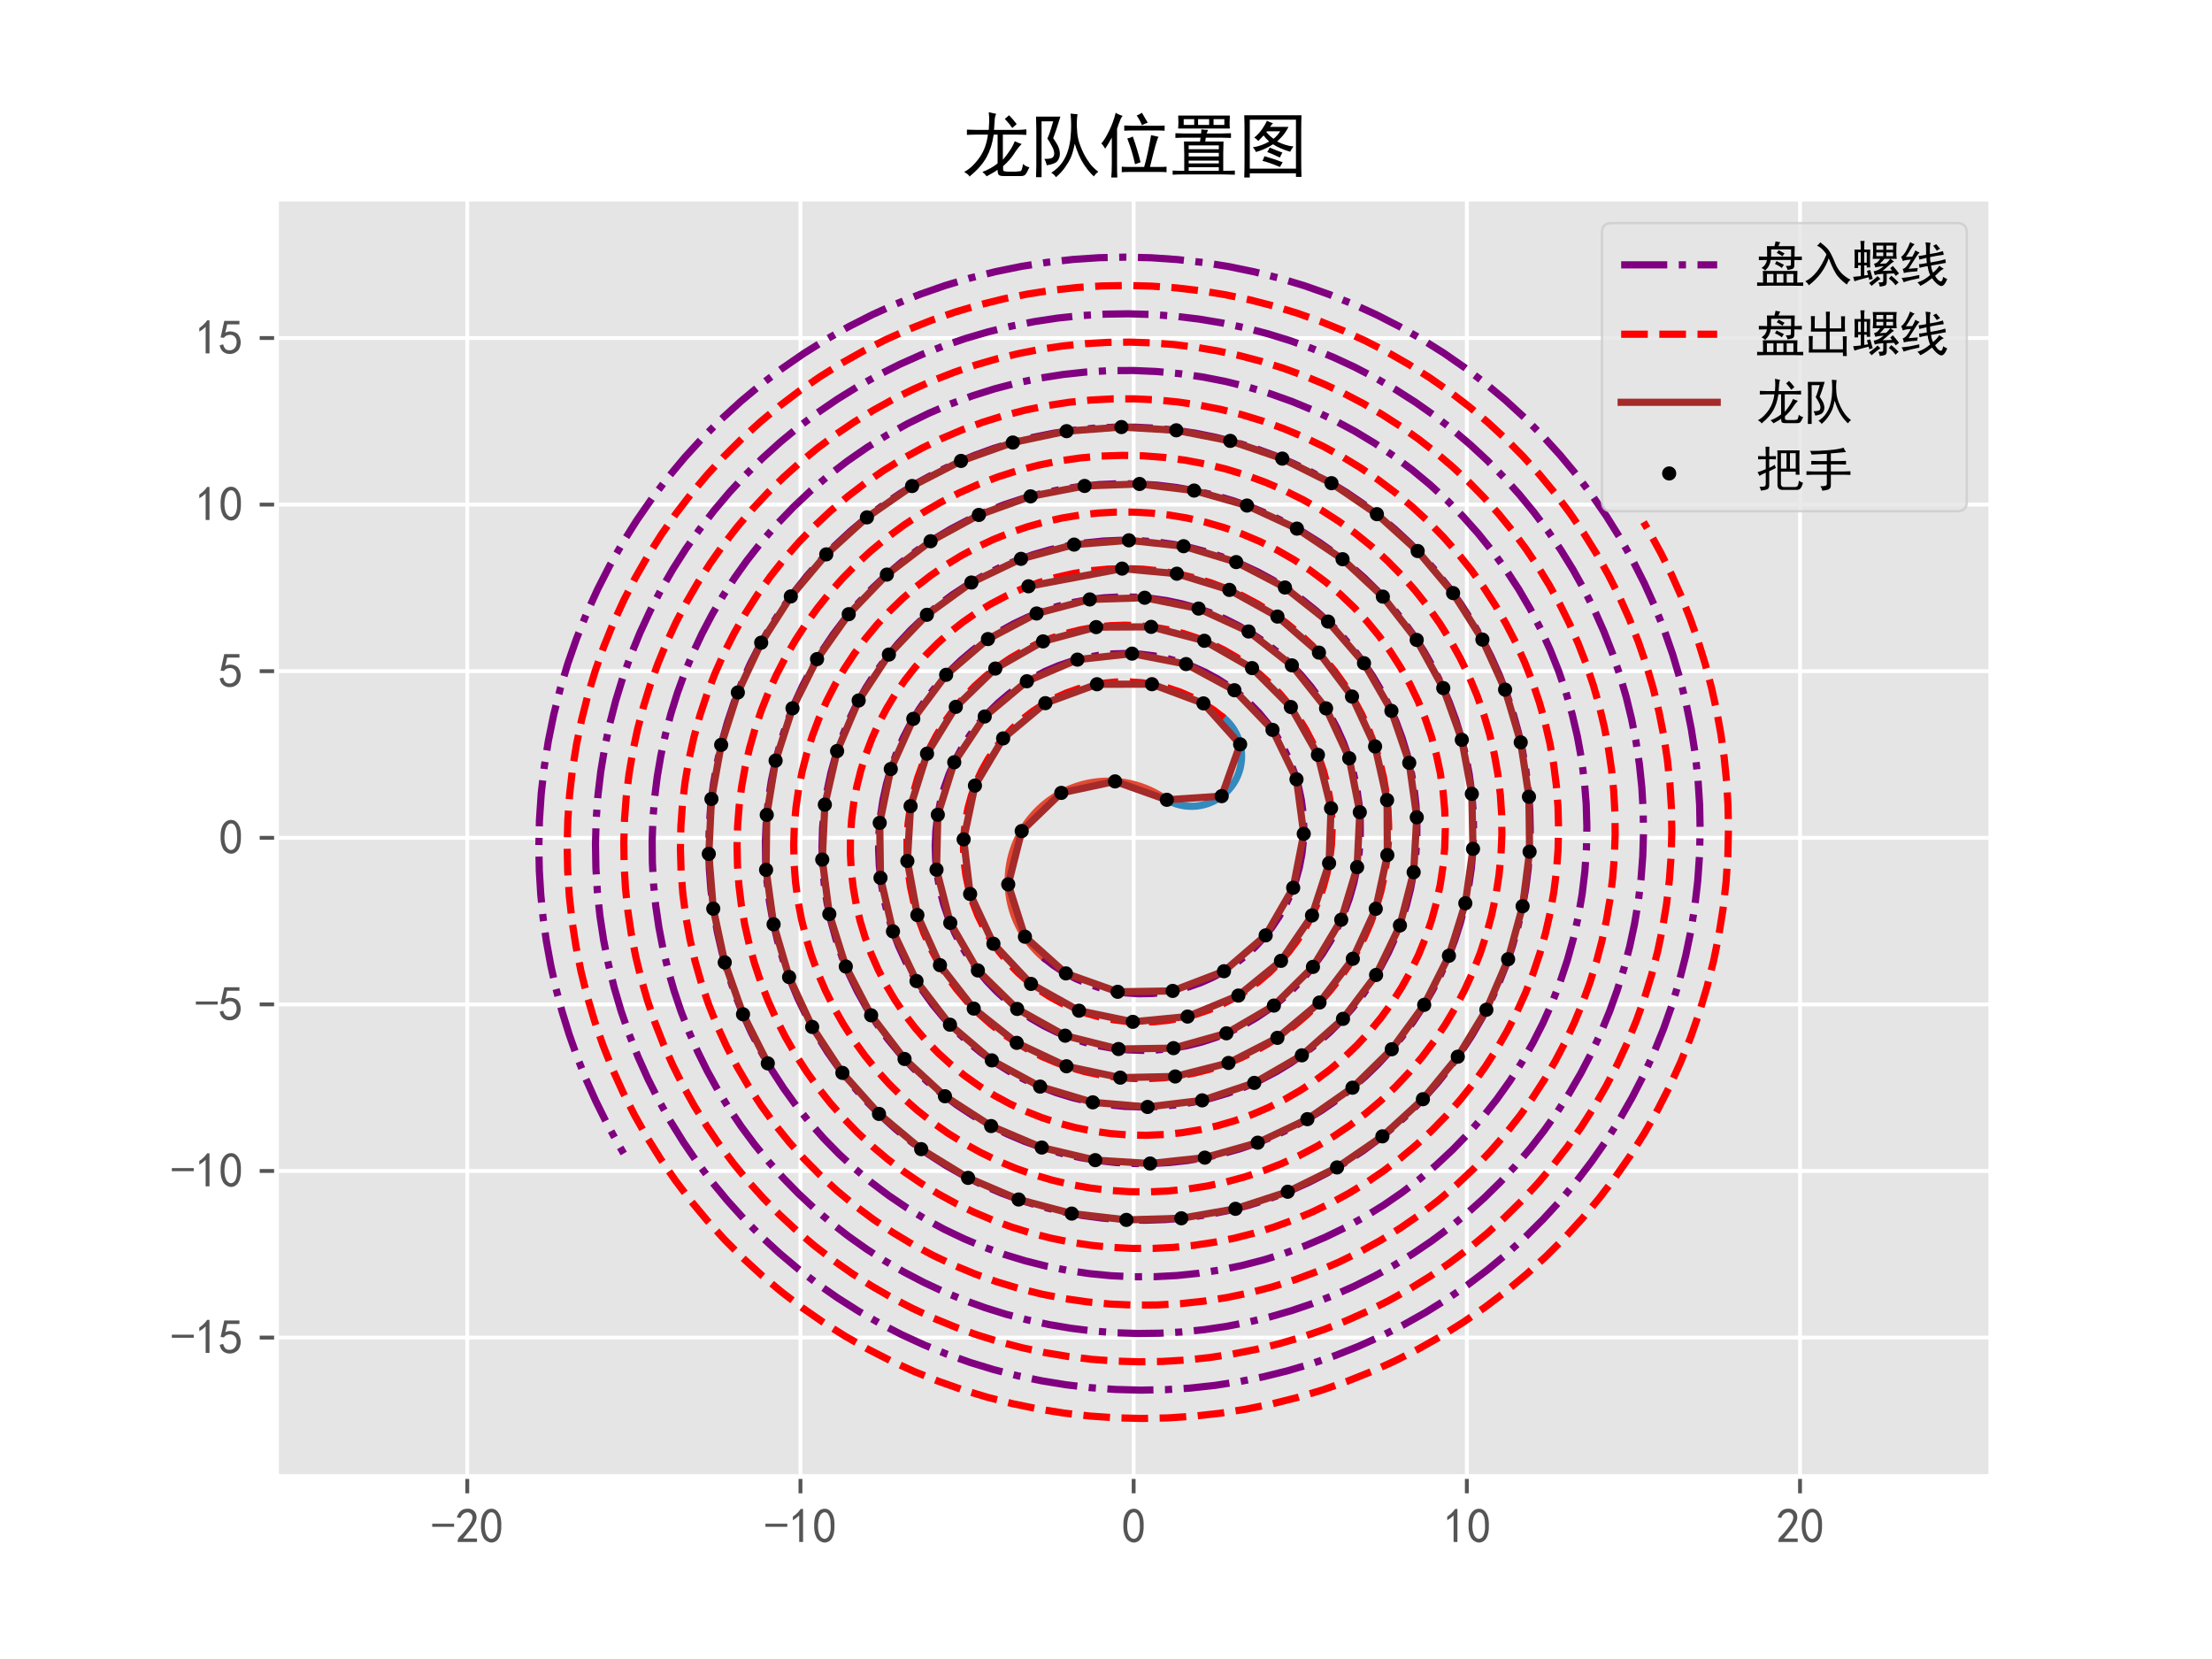 <?xml version="1.0" encoding="utf-8" standalone="no"?>
<!DOCTYPE svg PUBLIC "-//W3C//DTD SVG 1.1//EN"
  "http://www.w3.org/Graphics/SVG/1.1/DTD/svg11.dtd">
<svg xmlns:xlink="http://www.w3.org/1999/xlink" width="460.8pt" height="345.6pt" viewBox="0 0 460.8 345.6" xmlns="http://www.w3.org/2000/svg" version="1.1">
 <defs>
  <style type="text/css">*{stroke-linejoin: round; stroke-linecap: butt}</style>
 </defs>
 <g id="figure_1">
  <g id="patch_1">
   <path d="M 0 345.6 
L 460.8 345.6 
L 460.8 0 
L 0 0 
z
" style="fill: #ffffff"/>
  </g>
  <g id="axes_1">
   <g id="patch_2">
    <path d="M 57.6 307.584 
L 414.72 307.584 
L 414.72 41.472 
L 57.6 41.472 
z
" style="fill: #e5e5e5"/>
   </g>
   <g id="matplotlib.axis_1">
    <g id="xtick_1">
     <g id="line2d_1">
      <path d="M 97.342 307.584 
L 97.342 41.472 
" clip-path="url(#pa0796c6cc5)" style="fill: none; stroke: #ffffff; stroke-width: 0.8; stroke-linecap: square"/>
     </g>
     <g id="line2d_2">
      <defs>
       <path id="m0376e26a5f" d="M 0 0 
L 0 3.5 
" style="stroke: #555555; stroke-width: 0.8"/>
      </defs>
      <g>
       <use xlink:href="#m0376e26a5f" x="97.342" y="307.584" style="fill: #555555; stroke: #555555; stroke-width: 0.8"/>
      </g>
     </g>
     <g id="text_1">
      <!-- -20 -->
      <g style="fill: #555555" transform="translate(89.842 321.459) scale(0.1 -0.1)">
       <defs>
        <path id="SimHei-2d" d="M 2975 2125 
L 125 2125 
L 125 2525 
L 2975 2525 
L 2975 2125 
z
" transform="scale(0.016)"/>
        <path id="SimHei-32" d="M 300 250 
Q 325 625 650 925 
Q 975 1225 1475 1862 
Q 1975 2500 2125 2850 
Q 2275 3200 2237 3450 
Q 2200 3700 2000 3862 
Q 1800 4025 1537 4000 
Q 1275 3975 1037 3800 
Q 800 3625 675 3275 
L 200 3350 
Q 400 3925 712 4187 
Q 1025 4450 1450 4475 
Q 1700 4500 1900 4462 
Q 2100 4425 2312 4287 
Q 2525 4150 2662 3875 
Q 2800 3600 2762 3212 
Q 2725 2825 2375 2287 
Q 2025 1750 1025 600 
L 2825 600 
L 2825 150 
L 300 150 
L 300 250 
z
" transform="scale(0.016)"/>
        <path id="SimHei-30" d="M 225 2537 
Q 250 3200 412 3587 
Q 575 3975 875 4225 
Q 1175 4475 1612 4475 
Q 2050 4475 2375 4112 
Q 2700 3750 2800 3200 
Q 2900 2650 2862 1937 
Q 2825 1225 2612 775 
Q 2400 325 1975 150 
Q 1550 -25 1125 187 
Q 700 400 525 750 
Q 350 1100 275 1487 
Q 200 1875 225 2537 
z
M 750 2687 
Q 675 2000 800 1462 
Q 925 925 1212 700 
Q 1500 475 1800 612 
Q 2100 750 2237 1162 
Q 2375 1575 2375 2062 
Q 2375 2550 2337 2950 
Q 2300 3350 2112 3675 
Q 1925 4000 1612 4012 
Q 1300 4025 1062 3700 
Q 825 3375 750 2687 
z
" transform="scale(0.016)"/>
       </defs>
       <use xlink:href="#SimHei-2d"/>
       <use xlink:href="#SimHei-32" transform="translate(50 0)"/>
       <use xlink:href="#SimHei-30" transform="translate(100 0)"/>
      </g>
     </g>
    </g>
    <g id="xtick_2">
     <g id="line2d_3">
      <path d="M 166.751 307.584 
L 166.751 41.472 
" clip-path="url(#pa0796c6cc5)" style="fill: none; stroke: #ffffff; stroke-width: 0.8; stroke-linecap: square"/>
     </g>
     <g id="line2d_4">
      <g>
       <use xlink:href="#m0376e26a5f" x="166.751" y="307.584" style="fill: #555555; stroke: #555555; stroke-width: 0.8"/>
      </g>
     </g>
     <g id="text_2">
      <!-- -10 -->
      <g style="fill: #555555" transform="translate(159.251 321.459) scale(0.1 -0.1)">
       <defs>
        <path id="SimHei-31" d="M 1400 3600 
Q 1075 3275 575 2975 
L 575 3450 
Q 1200 3875 1600 4450 
L 1900 4450 
L 1900 150 
L 1400 150 
L 1400 3600 
z
" transform="scale(0.016)"/>
       </defs>
       <use xlink:href="#SimHei-2d"/>
       <use xlink:href="#SimHei-31" transform="translate(50 0)"/>
       <use xlink:href="#SimHei-30" transform="translate(100 0)"/>
      </g>
     </g>
    </g>
    <g id="xtick_3">
     <g id="line2d_5">
      <path d="M 236.16 307.584 
L 236.16 41.472 
" clip-path="url(#pa0796c6cc5)" style="fill: none; stroke: #ffffff; stroke-width: 0.8; stroke-linecap: square"/>
     </g>
     <g id="line2d_6">
      <g>
       <use xlink:href="#m0376e26a5f" x="236.16" y="307.584" style="fill: #555555; stroke: #555555; stroke-width: 0.8"/>
      </g>
     </g>
     <g id="text_3">
      <!-- 0 -->
      <g style="fill: #555555" transform="translate(233.66 321.459) scale(0.1 -0.1)">
       <use xlink:href="#SimHei-30"/>
      </g>
     </g>
    </g>
    <g id="xtick_4">
     <g id="line2d_7">
      <path d="M 305.569 307.584 
L 305.569 41.472 
" clip-path="url(#pa0796c6cc5)" style="fill: none; stroke: #ffffff; stroke-width: 0.8; stroke-linecap: square"/>
     </g>
     <g id="line2d_8">
      <g>
       <use xlink:href="#m0376e26a5f" x="305.569" y="307.584" style="fill: #555555; stroke: #555555; stroke-width: 0.8"/>
      </g>
     </g>
     <g id="text_4">
      <!-- 10 -->
      <g style="fill: #555555" transform="translate(300.569 321.459) scale(0.1 -0.1)">
       <use xlink:href="#SimHei-31"/>
       <use xlink:href="#SimHei-30" transform="translate(50 0)"/>
      </g>
     </g>
    </g>
    <g id="xtick_5">
     <g id="line2d_9">
      <path d="M 374.978 307.584 
L 374.978 41.472 
" clip-path="url(#pa0796c6cc5)" style="fill: none; stroke: #ffffff; stroke-width: 0.8; stroke-linecap: square"/>
     </g>
     <g id="line2d_10">
      <g>
       <use xlink:href="#m0376e26a5f" x="374.978" y="307.584" style="fill: #555555; stroke: #555555; stroke-width: 0.8"/>
      </g>
     </g>
     <g id="text_5">
      <!-- 20 -->
      <g style="fill: #555555" transform="translate(369.978 321.459) scale(0.1 -0.1)">
       <use xlink:href="#SimHei-32"/>
       <use xlink:href="#SimHei-30" transform="translate(50 0)"/>
      </g>
     </g>
    </g>
   </g>
   <g id="matplotlib.axis_2">
    <g id="ytick_1">
     <g id="line2d_11">
      <path d="M 57.6 278.642 
L 414.72 278.642 
" clip-path="url(#pa0796c6cc5)" style="fill: none; stroke: #ffffff; stroke-width: 0.8; stroke-linecap: square"/>
     </g>
     <g id="line2d_12">
      <defs>
       <path id="m8768ccde1a" d="M 0 0 
L -3.5 0 
" style="stroke: #555555; stroke-width: 0.8"/>
      </defs>
      <g>
       <use xlink:href="#m8768ccde1a" x="57.6" y="278.642" style="fill: #555555; stroke: #555555; stroke-width: 0.8"/>
      </g>
     </g>
     <g id="text_6">
      <!-- -15 -->
      <g style="fill: #555555" transform="translate(35.6 282.079) scale(0.1 -0.1)">
       <defs>
        <path id="SimHei-35" d="M 550 1325 
Q 725 650 1150 575 
Q 1575 500 1837 662 
Q 2100 825 2212 1087 
Q 2325 1350 2312 1675 
Q 2300 2000 2137 2225 
Q 1975 2450 1725 2525 
Q 1475 2600 1162 2525 
Q 850 2450 650 2175 
L 225 2225 
Q 275 2375 700 4375 
L 2675 4375 
L 2675 3925 
L 1075 3925 
Q 950 3250 825 2850 
Q 1200 3025 1525 3012 
Q 1850 3000 2150 2862 
Q 2450 2725 2587 2487 
Q 2725 2250 2787 2012 
Q 2850 1775 2837 1500 
Q 2825 1225 2725 937 
Q 2625 650 2425 462 
Q 2225 275 1937 162 
Q 1650 50 1275 75 
Q 900 100 562 350 
Q 225 600 100 1200 
L 550 1325 
z
" transform="scale(0.016)"/>
       </defs>
       <use xlink:href="#SimHei-2d"/>
       <use xlink:href="#SimHei-31" transform="translate(50 0)"/>
       <use xlink:href="#SimHei-35" transform="translate(100 0)"/>
      </g>
     </g>
    </g>
    <g id="ytick_2">
     <g id="line2d_13">
      <path d="M 57.6 243.937 
L 414.72 243.937 
" clip-path="url(#pa0796c6cc5)" style="fill: none; stroke: #ffffff; stroke-width: 0.8; stroke-linecap: square"/>
     </g>
     <g id="line2d_14">
      <g>
       <use xlink:href="#m8768ccde1a" x="57.6" y="243.937" style="fill: #555555; stroke: #555555; stroke-width: 0.8"/>
      </g>
     </g>
     <g id="text_7">
      <!-- -10 -->
      <g style="fill: #555555" transform="translate(35.6 247.375) scale(0.1 -0.1)">
       <use xlink:href="#SimHei-2d"/>
       <use xlink:href="#SimHei-31" transform="translate(50 0)"/>
       <use xlink:href="#SimHei-30" transform="translate(100 0)"/>
      </g>
     </g>
    </g>
    <g id="ytick_3">
     <g id="line2d_15">
      <path d="M 57.6 209.233 
L 414.72 209.233 
" clip-path="url(#pa0796c6cc5)" style="fill: none; stroke: #ffffff; stroke-width: 0.8; stroke-linecap: square"/>
     </g>
     <g id="line2d_16">
      <g>
       <use xlink:href="#m8768ccde1a" x="57.6" y="209.233" style="fill: #555555; stroke: #555555; stroke-width: 0.8"/>
      </g>
     </g>
     <g id="text_8">
      <!-- -5 -->
      <g style="fill: #555555" transform="translate(40.6 212.67) scale(0.1 -0.1)">
       <use xlink:href="#SimHei-2d"/>
       <use xlink:href="#SimHei-35" transform="translate(50 0)"/>
      </g>
     </g>
    </g>
    <g id="ytick_4">
     <g id="line2d_17">
      <path d="M 57.6 174.528 
L 414.72 174.528 
" clip-path="url(#pa0796c6cc5)" style="fill: none; stroke: #ffffff; stroke-width: 0.8; stroke-linecap: square"/>
     </g>
     <g id="line2d_18">
      <g>
       <use xlink:href="#m8768ccde1a" x="57.6" y="174.528" style="fill: #555555; stroke: #555555; stroke-width: 0.8"/>
      </g>
     </g>
     <g id="text_9">
      <!-- 0 -->
      <g style="fill: #555555" transform="translate(45.6 177.965) scale(0.1 -0.1)">
       <use xlink:href="#SimHei-30"/>
      </g>
     </g>
    </g>
    <g id="ytick_5">
     <g id="line2d_19">
      <path d="M 57.6 139.823 
L 414.72 139.823 
" clip-path="url(#pa0796c6cc5)" style="fill: none; stroke: #ffffff; stroke-width: 0.8; stroke-linecap: square"/>
     </g>
     <g id="line2d_20">
      <g>
       <use xlink:href="#m8768ccde1a" x="57.6" y="139.823" style="fill: #555555; stroke: #555555; stroke-width: 0.8"/>
      </g>
     </g>
     <g id="text_10">
      <!-- 5 -->
      <g style="fill: #555555" transform="translate(45.6 143.261) scale(0.1 -0.1)">
       <use xlink:href="#SimHei-35"/>
      </g>
     </g>
    </g>
    <g id="ytick_6">
     <g id="line2d_21">
      <path d="M 57.6 105.119 
L 414.72 105.119 
" clip-path="url(#pa0796c6cc5)" style="fill: none; stroke: #ffffff; stroke-width: 0.8; stroke-linecap: square"/>
     </g>
     <g id="line2d_22">
      <g>
       <use xlink:href="#m8768ccde1a" x="57.6" y="105.119" style="fill: #555555; stroke: #555555; stroke-width: 0.8"/>
      </g>
     </g>
     <g id="text_11">
      <!-- 10 -->
      <g style="fill: #555555" transform="translate(40.6 108.556) scale(0.1 -0.1)">
       <use xlink:href="#SimHei-31"/>
       <use xlink:href="#SimHei-30" transform="translate(50 0)"/>
      </g>
     </g>
    </g>
    <g id="ytick_7">
     <g id="line2d_23">
      <path d="M 57.6 70.414 
L 414.72 70.414 
" clip-path="url(#pa0796c6cc5)" style="fill: none; stroke: #ffffff; stroke-width: 0.8; stroke-linecap: square"/>
     </g>
     <g id="line2d_24">
      <g>
       <use xlink:href="#m8768ccde1a" x="57.6" y="70.414" style="fill: #555555; stroke: #555555; stroke-width: 0.8"/>
      </g>
     </g>
     <g id="text_12">
      <!-- 15 -->
      <g style="fill: #555555" transform="translate(40.6 73.852) scale(0.1 -0.1)">
       <use xlink:href="#SimHei-31"/>
       <use xlink:href="#SimHei-35" transform="translate(50 0)"/>
      </g>
     </g>
    </g>
   </g>
   <g id="line2d_25">
    <path d="M 217.337 199.453 
L 216.859 199.033 
L 216.395 198.597 
L 215.944 198.148 
L 215.506 197.686 
L 215.083 197.21 
L 214.675 196.721 
L 214.282 196.22 
L 213.904 195.708 
L 213.543 195.184 
L 213.197 194.649 
L 212.868 194.105 
L 212.555 193.55 
L 212.26 192.986 
L 211.982 192.413 
L 211.721 191.832 
L 211.479 191.244 
L 211.254 190.648 
L 211.048 190.046 
L 210.86 189.437 
L 210.691 188.823 
L 210.541 188.205 
L 210.41 187.582 
L 210.298 186.955 
L 210.204 186.325 
L 210.131 185.693 
L 210.076 185.059 
L 210.041 184.423 
L 210.025 183.787 
L 210.029 183.15 
L 210.052 182.514 
L 210.095 181.879 
L 210.157 181.245 
L 210.238 180.614 
L 210.339 179.985 
L 210.458 179.36 
L 210.597 178.738 
L 210.754 178.121 
L 210.931 177.51 
L 211.125 176.904 
L 211.339 176.304 
L 211.57 175.711 
L 211.82 175.125 
L 212.087 174.547 
L 212.372 173.978 
L 212.674 173.417 
L 212.992 172.866 
L 213.328 172.325 
L 213.68 171.795 
L 214.048 171.275 
L 214.432 170.767 
L 214.831 170.271 
L 215.245 169.787 
L 215.673 169.317 
L 216.116 168.859 
L 216.572 168.415 
L 217.042 167.986 
L 217.525 167.57 
L 218.02 167.17 
L 218.527 166.785 
L 219.045 166.416 
L 219.575 166.063 
L 220.115 165.726 
L 220.665 165.405 
L 221.225 165.102 
L 221.794 164.816 
L 222.371 164.547 
L 222.956 164.296 
L 223.548 164.063 
L 224.148 163.848 
L 224.753 163.652 
L 225.365 163.474 
L 225.981 163.315 
L 226.602 163.175 
L 227.227 163.054 
L 227.855 162.952 
L 228.487 162.869 
L 229.12 162.805 
L 229.755 162.761 
L 230.391 162.736 
L 231.028 162.731 
L 231.665 162.745 
L 232.3 162.779 
L 232.935 162.832 
L 233.567 162.904 
L 234.197 162.995 
L 234.824 163.106 
L 235.447 163.236 
L 236.066 163.384 
L 236.681 163.552 
L 237.289 163.738 
L 237.892 163.943 
L 238.489 164.166 
L 239.078 164.407 
L 239.659 164.666 
L 240.233 164.942 
L 240.798 165.236 
L 241.353 165.547 
L 241.899 165.875 
L 242.434 166.22 
" clip-path="url(#pa0796c6cc5)" style="fill: none; stroke: #e24a33; stroke-width: 1.5; stroke-linecap: square"/>
   </g>
   <g id="line2d_26">
    <path d="M 242.434 166.22 
L 242.702 166.392 
L 242.975 166.556 
L 243.253 166.711 
L 243.535 166.858 
L 243.822 166.996 
L 244.112 167.126 
L 244.407 167.246 
L 244.705 167.358 
L 245.007 167.46 
L 245.311 167.553 
L 245.618 167.637 
L 245.928 167.711 
L 246.239 167.776 
L 246.553 167.832 
L 246.868 167.877 
L 247.184 167.914 
L 247.501 167.94 
L 247.819 167.957 
L 248.137 167.964 
L 248.456 167.961 
L 248.774 167.949 
L 249.091 167.927 
L 249.408 167.895 
L 249.724 167.853 
L 250.038 167.802 
L 250.35 167.742 
L 250.661 167.672 
L 250.969 167.592 
L 251.275 167.503 
L 251.578 167.405 
L 251.877 167.298 
L 252.173 167.181 
L 252.466 167.056 
L 252.755 166.921 
L 253.039 166.778 
L 253.319 166.627 
L 253.594 166.466 
L 253.864 166.298 
L 254.129 166.121 
L 254.388 165.937 
L 254.642 165.744 
L 254.889 165.544 
L 255.13 165.337 
L 255.365 165.122 
L 255.593 164.9 
L 255.815 164.671 
L 256.029 164.436 
L 256.236 164.194 
L 256.436 163.946 
L 256.627 163.692 
L 256.811 163.432 
L 256.987 163.167 
L 257.155 162.896 
L 257.315 162.621 
L 257.466 162.34 
L 257.608 162.056 
L 257.742 161.767 
L 257.866 161.474 
L 257.982 161.177 
L 258.089 160.878 
L 258.186 160.574 
L 258.274 160.269 
L 258.353 159.96 
L 258.422 159.65 
L 258.482 159.337 
L 258.532 159.023 
L 258.573 158.707 
L 258.604 158.39 
L 258.625 158.072 
L 258.637 157.754 
L 258.639 157.436 
L 258.631 157.118 
L 258.613 156.8 
L 258.586 156.483 
L 258.549 156.167 
L 258.503 155.852 
L 258.446 155.538 
L 258.381 155.227 
L 258.306 154.918 
L 258.221 154.611 
L 258.127 154.307 
L 258.024 154.005 
L 257.912 153.708 
L 257.791 153.413 
L 257.66 153.123 
L 257.521 152.836 
L 257.374 152.554 
L 257.218 152.277 
L 257.053 152.005 
L 256.88 151.737 
L 256.699 151.475 
L 256.51 151.219 
L 256.314 150.969 
L 256.11 150.724 
L 255.898 150.487 
L 255.68 150.255 
L 255.454 150.031 
L 255.222 149.813 
L 254.983 149.603 
" clip-path="url(#pa0796c6cc5)" style="fill: none; stroke: #348abd; stroke-width: 1.5; stroke-linecap: square"/>
   </g>
   <g id="line2d_27">
    <path d="M 217.337 199.453 
L 219.432 201.093 
L 221.67 202.557 
L 224.036 203.831 
L 226.514 204.905 
L 229.087 205.768 
L 231.738 206.413 
L 234.447 206.832 
L 237.195 207.02 
L 239.963 206.974 
L 242.568 206.714 
L 245.156 206.245 
L 247.709 205.567 
L 250.211 204.683 
L 252.645 203.596 
L 254.995 202.313 
L 257.245 200.839 
L 259.379 199.183 
L 261.383 197.353 
L 263.242 195.36 
L 264.943 193.216 
L 266.473 190.932 
L 267.822 188.522 
L 268.979 186.002 
L 269.935 183.386 
L 270.681 180.69 
L 271.212 177.932 
L 271.522 175.128 
L 271.607 172.296 
L 271.464 169.455 
L 271.093 166.622 
L 270.495 163.817 
L 269.67 161.057 
L 268.623 158.36 
L 267.359 155.745 
L 265.883 153.229 
L 264.204 150.83 
L 262.331 148.563 
L 260.275 146.444 
L 258.19 144.607 
L 255.966 142.924 
L 253.612 141.407 
L 251.143 140.066 
L 248.57 138.909 
L 245.908 137.945 
L 243.17 137.18 
L 240.373 136.621 
L 237.532 136.271 
L 234.662 136.135 
L 231.779 136.215 
L 228.9 136.512 
L 226.041 137.026 
L 223.218 137.755 
L 220.448 138.697 
L 217.746 139.848 
L 215.129 141.203 
L 212.612 142.757 
L 210.211 144.5 
L 207.938 146.425 
L 205.809 148.523 
L 203.836 150.783 
L 202.031 153.192 
L 200.407 155.738 
L 198.973 158.409 
L 197.739 161.189 
L 196.713 164.063 
L 195.903 167.016 
L 195.314 170.033 
L 194.952 173.095 
L 194.819 176.186 
L 194.92 179.289 
L 195.253 182.386 
L 195.82 185.46 
L 196.618 188.493 
L 197.644 191.468 
L 198.894 194.366 
L 200.364 197.173 
L 201.926 199.694 
L 203.666 202.107 
L 205.577 204.4 
L 207.649 206.56 
L 209.875 208.576 
L 212.243 210.437 
L 214.743 212.133 
L 217.363 213.654 
L 220.092 214.993 
L 222.916 216.141 
L 225.822 217.091 
L 228.796 217.839 
L 231.824 218.377 
L 234.892 218.704 
L 237.984 218.816 
L 241.086 218.711 
L 244.182 218.389 
L 247.256 217.849 
L 250.295 217.093 
L 253.281 216.124 
L 256.201 214.945 
L 259.04 213.56 
L 261.783 211.976 
L 264.416 210.199 
L 266.926 208.237 
L 269.298 206.097 
L 271.522 203.791 
L 273.585 201.327 
L 275.477 198.718 
L 277.186 195.976 
L 278.703 193.112 
L 280.02 190.141 
L 281.129 187.077 
L 282.024 183.933 
L 282.699 180.726 
L 283.149 177.471 
L 283.371 174.182 
L 283.362 170.878 
L 283.122 167.572 
L 282.65 164.283 
L 281.947 161.026 
L 281.016 157.817 
L 279.86 154.672 
L 278.482 151.608 
L 276.89 148.639 
L 275.089 145.781 
L 273.087 143.048 
L 270.893 140.456 
L 268.517 138.016 
L 265.969 135.742 
L 263.46 133.79 
L 260.823 132.001 
L 258.069 130.382 
L 255.208 128.943 
L 252.252 127.689 
L 249.214 126.626 
L 246.106 125.762 
L 242.94 125.099 
L 239.73 124.642 
L 236.489 124.393 
L 233.232 124.356 
L 229.97 124.53 
L 226.719 124.917 
L 223.493 125.515 
L 220.304 126.324 
L 217.167 127.34 
L 214.095 128.561 
L 211.102 129.982 
L 208.201 131.598 
L 205.403 133.403 
L 202.723 135.391 
L 200.171 137.553 
L 197.76 139.882 
L 195.499 142.369 
L 193.399 145.003 
L 191.471 147.775 
L 189.722 150.672 
L 188.162 153.684 
L 186.797 156.799 
L 185.634 160.002 
L 184.68 163.282 
L 183.939 166.625 
L 183.415 170.016 
L 183.112 173.443 
L 183.031 176.889 
L 183.175 180.342 
L 183.543 183.785 
L 184.135 187.206 
L 184.95 190.588 
L 185.986 193.918 
L 187.238 197.181 
L 188.702 200.363 
L 190.374 203.45 
L 192.246 206.429 
L 194.313 209.286 
L 196.566 212.01 
L 198.996 214.587 
L 201.594 217.006 
L 204.35 219.257 
L 207.252 221.329 
L 210.29 223.212 
L 213.45 224.898 
L 216.72 226.378 
L 220.087 227.646 
L 223.537 228.694 
L 227.055 229.519 
L 230.627 230.115 
L 234.237 230.478 
L 237.872 230.607 
L 241.516 230.499 
L 245.152 230.155 
L 248.766 229.574 
L 252.343 228.757 
L 255.867 227.708 
L 259.323 226.43 
L 262.695 224.927 
L 265.97 223.205 
L 268.894 221.426 
L 271.712 219.471 
L 274.413 217.347 
L 276.987 215.06 
L 279.423 212.619 
L 281.714 210.03 
L 283.85 207.304 
L 285.822 204.449 
L 287.623 201.476 
L 289.246 198.394 
L 290.685 195.214 
L 291.932 191.947 
L 292.984 188.606 
L 293.835 185.2 
L 294.482 181.743 
L 294.922 178.247 
L 295.151 174.724 
L 295.17 171.187 
L 294.976 167.649 
L 294.569 164.121 
L 293.951 160.618 
L 293.123 157.152 
L 292.086 153.735 
L 290.844 150.38 
L 289.401 147.099 
L 287.761 143.905 
L 285.929 140.808 
L 283.911 137.822 
L 281.713 134.956 
L 279.344 132.222 
L 276.81 129.63 
L 274.121 127.19 
L 271.285 124.912 
L 268.312 122.803 
L 265.212 120.873 
L 261.997 119.128 
L 258.676 117.577 
L 255.263 116.225 
L 251.768 115.077 
L 248.204 114.139 
L 244.584 113.415 
L 240.92 112.909 
L 237.226 112.622 
L 233.514 112.557 
L 229.799 112.714 
L 226.093 113.095 
L 222.41 113.698 
L 218.763 114.521 
L 215.165 115.564 
L 211.63 116.823 
L 208.17 118.294 
L 204.799 119.972 
L 201.529 121.853 
L 198.371 123.929 
L 195.338 126.196 
L 192.441 128.644 
L 189.691 131.266 
L 187.099 134.053 
L 184.674 136.995 
L 182.425 140.083 
L 180.362 143.306 
L 178.492 146.652 
L 176.823 150.11 
L 175.362 153.669 
L 174.114 157.314 
L 173.085 161.035 
L 172.28 164.817 
L 171.701 168.647 
L 171.352 172.512 
L 171.235 176.397 
L 171.351 180.289 
L 171.701 184.174 
L 172.284 188.037 
L 173.098 191.865 
L 174.143 195.645 
L 175.413 199.361 
L 176.907 203 
L 178.619 206.55 
L 180.544 209.997 
L 182.675 213.327 
L 185.006 216.53 
L 187.529 219.593 
L 190.235 222.503 
L 193.116 225.252 
L 196.161 227.827 
L 199.36 230.219 
L 202.703 232.419 
L 206.177 234.418 
L 209.77 236.208 
L 213.471 237.783 
L 217.266 239.135 
L 221.141 240.26 
L 225.083 241.151 
L 228.744 241.761 
L 232.438 242.17 
L 236.154 242.375 
L 239.882 242.376 
L 243.61 242.172 
L 247.327 241.763 
L 251.022 241.15 
L 254.682 240.334 
L 258.298 239.316 
L 261.858 238.099 
L 265.351 236.687 
L 268.766 235.083 
L 272.093 233.291 
L 275.321 231.315 
L 278.441 229.163 
L 281.442 226.839 
L 284.315 224.35 
L 287.052 221.703 
L 289.643 218.906 
L 292.08 215.966 
L 294.355 212.892 
L 296.461 209.694 
L 298.391 206.379 
L 300.139 202.959 
L 301.699 199.443 
L 303.066 195.841 
L 304.234 192.164 
L 305.2 188.423 
L 305.96 184.629 
L 306.512 180.793 
L 306.853 176.928 
L 306.981 173.043 
L 306.896 169.152 
L 306.597 165.266 
L 306.084 161.397 
L 305.358 157.556 
L 304.421 153.755 
L 303.276 150.006 
L 301.924 146.32 
L 300.37 142.709 
L 298.617 139.183 
L 296.67 135.754 
L 294.536 132.432 
L 292.218 129.228 
L 289.725 126.152 
L 287.063 123.213 
L 284.239 120.42 
L 281.263 117.783 
L 278.141 115.31 
L 274.884 113.009 
L 271.501 110.887 
L 268.001 108.951 
L 264.395 107.208 
L 260.694 105.663 
L 256.908 104.322 
L 253.048 103.189 
L 249.127 102.268 
L 245.156 101.564 
L 241.146 101.077 
L 237.11 100.811 
L 233.06 100.767 
L 229.008 100.946 
L 224.966 101.347 
L 220.947 101.97 
L 216.963 102.815 
L 213.025 103.878 
L 209.146 105.158 
L 205.338 106.65 
L 201.613 108.352 
L 197.982 110.258 
L 194.456 112.364 
L 191.046 114.664 
L 187.763 117.15 
L 184.618 119.817 
L 181.619 122.656 
L 178.777 125.659 
L 176.1 128.819 
L 173.597 132.125 
L 171.277 135.568 
L 169.146 139.138 
L 167.212 142.825 
L 165.48 146.618 
L 163.958 150.505 
L 162.649 154.475 
L 161.559 158.517 
L 160.691 162.618 
L 160.048 166.766 
L 159.634 170.949 
L 159.45 175.153 
L 159.497 179.367 
L 159.776 183.578 
L 160.286 187.773 
L 161.026 191.939 
L 161.996 196.064 
L 163.192 200.134 
L 164.611 204.138 
L 166.25 208.064 
L 168.105 211.898 
L 170.17 215.63 
L 172.441 219.248 
L 174.909 222.74 
L 177.569 226.096 
L 180.413 229.305 
L 183.433 232.357 
L 186.62 235.243 
L 189.965 237.953 
L 193.458 240.478 
L 197.089 242.811 
L 200.848 244.944 
L 204.723 246.87 
L 208.704 248.582 
L 212.778 250.076 
L 216.933 251.345 
L 221.157 252.385 
L 225.437 253.193 
L 229.76 253.766 
L 234.115 254.1 
L 238.486 254.196 
L 242.862 254.051 
L 247.229 253.666 
L 251.574 253.04 
L 255.884 252.176 
L 260.145 251.076 
L 264.345 249.741 
L 268.47 248.176 
L 272.509 246.384 
L 276.448 244.371 
L 280.275 242.142 
L 283.979 239.703 
L 287.548 237.061 
L 290.971 234.223 
L 293.948 231.481 
L 296.786 228.59 
L 299.48 225.557 
L 302.023 222.39 
L 304.407 219.097 
L 306.626 215.684 
L 308.674 212.161 
L 310.546 208.536 
L 312.237 204.818 
L 313.742 201.016 
L 315.057 197.139 
L 316.177 193.197 
L 317.101 189.199 
L 317.825 185.156 
L 318.347 181.076 
L 318.665 176.972 
L 318.778 172.851 
L 318.685 168.726 
L 318.386 164.605 
L 317.881 160.5 
L 317.171 156.421 
L 316.257 152.378 
L 315.142 148.381 
L 313.827 144.44 
L 312.315 140.565 
L 310.609 136.766 
L 308.714 133.053 
L 306.634 129.435 
L 304.374 125.922 
L 301.938 122.522 
L 299.332 119.244 
L 296.564 116.096 
L 293.638 113.088 
L 290.562 110.226 
L 287.344 107.518 
L 283.991 104.971 
L 280.511 102.592 
L 276.913 100.387 
L 273.205 98.362 
L 269.396 96.523 
L 265.496 94.874 
L 261.515 93.421 
L 257.461 92.166 
L 253.345 91.115 
L 249.177 90.269 
L 244.968 89.631 
L 240.727 89.204 
L 236.466 88.988 
L 232.194 88.986 
L 227.924 89.197 
L 223.664 89.621 
L 219.426 90.258 
L 215.221 91.107 
L 211.058 92.166 
L 206.95 93.432 
L 202.905 94.904 
L 198.934 96.577 
L 195.048 98.449 
L 191.255 100.514 
L 187.567 102.768 
L 183.992 105.206 
L 180.539 107.823 
L 177.217 110.611 
L 174.036 113.565 
L 171.002 116.678 
L 168.124 119.941 
L 165.41 123.348 
L 162.867 126.89 
L 160.501 130.558 
L 158.319 134.343 
L 156.326 138.237 
L 154.528 142.23 
L 152.93 146.312 
L 151.536 150.473 
L 150.35 154.703 
L 149.376 158.991 
L 148.616 163.328 
L 148.073 167.701 
L 147.748 172.101 
L 147.643 176.516 
L 147.759 180.936 
L 148.096 185.348 
L 148.653 189.744 
L 149.429 194.11 
L 150.424 198.437 
L 151.634 202.714 
L 153.058 206.929 
L 154.692 211.072 
L 156.533 215.133 
L 158.576 219.1 
L 160.817 222.966 
L 163.251 226.718 
L 165.871 230.348 
L 168.673 233.846 
L 171.649 237.204 
L 174.791 240.412 
L 178.094 243.463 
L 181.548 246.348 
L 185.145 249.06 
L 188.877 251.592 
L 192.735 253.937 
L 196.709 256.088 
L 200.79 258.041 
L 204.968 259.789 
L 209.232 261.329 
L 213.571 262.654 
L 217.977 263.763 
L 222.436 264.652 
L 226.939 265.317 
L 231.474 265.758 
L 236.031 265.972 
L 240.597 265.958 
L 245.161 265.716 
L 249.712 265.246 
L 254.239 264.549 
L 258.729 263.626 
L 263.173 262.479 
L 267.558 261.111 
L 271.874 259.523 
L 276.11 257.72 
L 280.255 255.706 
L 284.298 253.486 
L 288.229 251.064 
L 292.038 248.446 
L 295.716 245.639 
L 299.253 242.648 
L 302.639 239.482 
L 305.866 236.147 
L 308.926 232.652 
L 311.811 229.005 
L 314.513 225.214 
L 317.025 221.29 
L 319.34 217.241 
L 321.452 213.077 
L 323.356 208.809 
L 325.046 204.447 
L 326.518 200.002 
L 327.768 195.484 
L 328.791 190.905 
L 329.586 186.275 
L 330.149 181.608 
L 330.479 176.913 
L 330.574 172.203 
L 330.434 167.49 
L 330.059 162.785 
L 329.448 158.099 
L 328.604 153.446 
L 327.528 148.835 
L 326.221 144.28 
L 324.688 139.791 
L 322.93 135.38 
L 320.953 131.058 
L 318.76 126.836 
L 316.357 122.724 
L 313.749 118.734 
L 310.943 114.875 
L 307.945 111.157 
L 304.761 107.589 
L 301.401 104.182 
L 297.871 100.944 
L 294.18 97.882 
L 290.338 95.006 
L 286.353 92.323 
L 282.234 89.839 
L 277.993 87.562 
L 273.64 85.497 
L 269.184 83.651 
L 264.638 82.027 
L 260.012 80.631 
L 255.317 79.466 
L 250.565 78.536 
L 245.768 77.844 
L 240.938 77.391 
L 236.087 77.18 
L 231.227 77.211 
L 226.369 77.485 
L 221.527 78.002 
L 216.712 78.76 
L 211.936 79.759 
L 207.211 80.995 
L 202.55 82.468 
L 197.963 84.173 
L 193.463 86.106 
L 189.061 88.263 
L 184.767 90.64 
L 180.594 93.231 
L 176.552 96.029 
L 172.65 99.028 
L 168.899 102.222 
L 165.309 105.601 
L 161.889 109.159 
L 158.647 112.887 
L 155.593 116.775 
L 153.011 120.405 
L 150.592 124.149 
L 148.342 128.002 
L 146.265 131.956 
L 144.367 136.002 
L 142.651 140.133 
L 141.12 144.34 
L 139.78 148.616 
L 138.631 152.951 
L 137.678 157.336 
L 136.921 161.764 
L 136.364 166.226 
L 136.008 170.711 
L 135.853 175.212 
L 135.901 179.719 
L 136.151 184.223 
L 136.604 188.715 
L 137.258 193.186 
L 138.113 197.627 
L 139.168 202.029 
L 140.421 206.382 
L 141.869 210.678 
L 143.509 214.909 
L 145.34 219.065 
L 147.357 223.138 
L 149.557 227.12 
L 151.935 231.002 
L 154.488 234.776 
L 157.209 238.435 
L 160.095 241.971 
L 163.139 245.377 
L 166.336 248.645 
L 169.679 251.769 
L 173.161 254.742 
L 176.777 257.558 
L 180.519 260.211 
L 184.379 262.696 
L 188.35 265.006 
L 192.425 267.138 
L 196.594 269.086 
L 200.85 270.846 
L 205.184 272.414 
L 209.588 273.788 
L 214.053 274.963 
L 218.57 275.937 
L 223.13 276.709 
L 227.724 277.275 
L 232.342 277.634 
L 236.976 277.786 
L 241.615 277.729 
L 246.251 277.464 
L 250.875 276.991 
L 255.476 276.31 
L 260.045 275.422 
L 264.574 274.329 
L 269.053 273.033 
L 273.472 271.535 
L 277.823 269.84 
L 282.098 267.949 
L 286.286 265.866 
L 290.38 263.596 
L 294.371 261.142 
L 298.251 258.509 
L 302.012 255.702 
L 305.646 252.727 
L 309.146 249.589 
L 312.503 246.294 
L 315.712 242.849 
L 318.766 239.261 
L 321.658 235.536 
L 324.381 231.681 
L 326.931 227.706 
L 329.301 223.616 
L 331.488 219.421 
L 333.485 215.128 
L 335.289 210.747 
L 336.895 206.285 
L 338.301 201.752 
L 339.503 197.157 
L 340.497 192.509 
L 341.283 187.817 
L 341.858 183.091 
L 342.22 178.34 
L 342.369 173.574 
L 342.303 168.802 
L 342.023 164.034 
L 341.528 159.28 
L 340.82 154.549 
L 339.9 149.851 
L 338.769 145.195 
L 337.428 140.591 
L 335.881 136.048 
L 334.13 131.576 
L 332.179 127.184 
L 330.03 122.88 
L 327.689 118.674 
L 325.159 114.574 
L 322.445 110.588 
L 319.553 106.726 
L 316.488 102.994 
L 313.256 99.401 
L 309.863 95.954 
L 306.316 92.66 
L 302.621 89.527 
L 298.787 86.56 
L 294.82 83.766 
L 290.729 81.151 
L 286.521 78.721 
L 282.205 76.48 
L 277.789 74.434 
L 273.282 72.586 
L 268.693 70.942 
L 264.031 69.505 
L 259.306 68.277 
L 254.527 67.262 
L 249.703 66.461 
L 244.844 65.878 
L 239.96 65.514 
L 235.061 65.369 
L 230.157 65.444 
L 225.257 65.739 
L 220.372 66.255 
L 215.511 66.99 
L 210.684 67.944 
L 205.902 69.114 
L 201.173 70.499 
L 196.507 72.096 
L 191.914 73.902 
L 187.404 75.914 
L 182.985 78.129 
L 178.667 80.542 
L 174.458 83.148 
L 170.367 85.942 
L 166.403 88.92 
L 162.574 92.075 
L 158.887 95.402 
L 155.351 98.893 
L 151.973 102.542 
L 148.759 106.343 
L 145.718 110.287 
L 142.854 114.366 
L 140.174 118.573 
L 137.684 122.9 
L 135.389 127.337 
L 133.294 131.877 
L 131.404 136.509 
L 129.722 141.226 
L 128.252 146.016 
L 126.999 150.872 
L 125.964 155.782 
L 125.149 160.738 
L 124.558 165.729 
L 124.191 170.746 
L 124.05 175.777 
L 124.135 180.814 
L 124.446 185.846 
L 124.984 190.862 
L 125.746 195.853 
L 126.733 200.808 
L 127.942 205.718 
L 129.372 210.572 
L 131.019 215.36 
L 132.881 220.074 
L 134.954 224.702 
L 137.235 229.236 
L 139.719 233.666 
L 142.402 237.984 
L 145.277 242.179 
L 148.341 246.245 
L 151.586 250.171 
L 155.008 253.951 
L 158.598 257.576 
L 162.35 261.039 
L 166.256 264.332 
L 170.31 267.448 
L 174.502 270.382 
L 178.825 273.126 
L 183.271 275.676 
L 187.829 278.025 
L 192.492 280.168 
L 197.251 282.101 
L 202.094 283.82 
L 207.014 285.321 
L 212 286.6 
L 217.042 287.655 
L 222.129 288.483 
L 227.253 289.082 
L 232.402 289.451 
L 237.567 289.588 
L 242.736 289.493 
L 247.899 289.166 
L 253.047 288.607 
L 258.167 287.816 
L 263.251 286.796 
L 268.287 285.548 
L 273.266 284.073 
L 278.178 282.375 
L 283.011 280.457 
L 287.757 278.323 
L 292.406 275.975 
L 296.948 273.42 
L 301.374 270.661 
L 305.675 267.703 
L 309.841 264.554 
L 313.865 261.218 
L 317.738 257.702 
L 321.451 254.013 
L 324.998 250.158 
L 328.371 246.145 
L 331.562 241.982 
L 334.565 237.677 
L 337.374 233.237 
L 339.982 228.673 
L 342.385 223.993 
L 344.577 219.206 
L 346.552 214.322 
L 348.308 209.351 
L 349.84 204.302 
L 351.145 199.186 
L 352.219 194.013 
L 353.06 188.793 
L 353.667 183.537 
L 354.037 178.255 
L 354.17 172.958 
L 354.065 167.656 
L 353.721 162.361 
L 353.14 157.083 
L 352.322 151.832 
L 351.267 146.62 
L 349.979 141.457 
L 348.46 136.353 
L 346.711 131.319 
L 344.737 126.365 
L 342.541 121.502 
L 340.126 116.738 
L 337.499 112.084 
L 334.663 107.55 
L 331.624 103.145 
L 328.388 98.877 
L 324.962 94.757 
L 321.351 90.791 
L 317.563 86.989 
L 313.605 83.358 
L 309.486 79.907 
L 305.213 76.641 
L 300.794 73.569 
L 296.238 70.696 
L 291.555 68.028 
L 286.753 65.572 
L 281.843 63.333 
L 276.833 61.315 
L 271.734 59.522 
L 266.556 57.959 
L 261.31 56.63 
L 256.005 55.536 
L 250.653 54.682 
L 245.264 54.068 
L 239.849 53.696 
L 234.419 53.568 
L 228.986 53.684 
L 223.559 54.044 
L 218.15 54.648 
L 212.77 55.495 
L 207.429 56.583 
L 202.139 57.911 
L 196.911 59.476 
L 191.754 61.275 
L 186.68 63.306 
L 181.699 65.564 
L 176.821 68.046 
L 172.056 70.745 
L 167.413 73.658 
L 162.903 76.779 
L 158.535 80.101 
L 154.318 83.619 
L 150.26 87.325 
L 146.369 91.212 
L 142.655 95.272 
L 139.124 99.499 
L 135.785 103.882 
L 132.643 108.415 
L 129.706 113.087 
L 126.98 117.889 
L 124.471 122.812 
L 122.184 127.847 
L 120.123 132.983 
L 118.295 138.209 
L 116.701 143.516 
L 115.347 148.893 
L 114.235 154.329 
L 113.367 159.814 
L 112.746 165.335 
L 112.374 170.882 
L 112.25 176.445 
L 112.351 181.393 
L 112.649 186.336 
L 113.144 191.266 
L 113.836 196.175 
L 114.724 201.056 
L 115.807 205.9 
L 117.084 210.7 
L 118.551 215.448 
L 120.208 220.137 
L 122.052 224.758 
L 124.081 229.305 
L 126.29 233.77 
L 128.678 238.146 
L 129.937 240.299 
L 129.937 240.299 
" clip-path="url(#pa0796c6cc5)" style="fill: none; stroke-dasharray: 9.6,2.4,1.5,2.4; stroke-dashoffset: 0; stroke: #800080; stroke-width: 1.5"/>
   </g>
   <g id="line2d_28">
    <path d="M 254.983 149.603 
L 252.888 147.963 
L 250.65 146.499 
L 248.284 145.225 
L 245.806 144.151 
L 243.233 143.288 
L 240.582 142.643 
L 237.873 142.224 
L 235.125 142.036 
L 232.357 142.082 
L 229.752 142.342 
L 227.164 142.811 
L 224.611 143.489 
L 222.109 144.373 
L 219.675 145.46 
L 217.325 146.743 
L 215.075 148.217 
L 212.941 149.873 
L 210.937 151.703 
L 209.078 153.696 
L 207.377 155.84 
L 205.847 158.124 
L 204.498 160.534 
L 203.341 163.054 
L 202.385 165.67 
L 201.639 168.366 
L 201.108 171.124 
L 200.798 173.928 
L 200.713 176.76 
L 200.856 179.601 
L 201.227 182.434 
L 201.825 185.239 
L 202.65 187.999 
L 203.697 190.696 
L 204.961 193.311 
L 206.437 195.827 
L 208.116 198.226 
L 209.989 200.493 
L 212.045 202.612 
L 214.13 204.449 
L 216.354 206.132 
L 218.708 207.649 
L 221.177 208.99 
L 223.75 210.147 
L 226.412 211.111 
L 229.15 211.876 
L 231.947 212.435 
L 234.788 212.785 
L 237.658 212.921 
L 240.541 212.841 
L 243.42 212.544 
L 246.279 212.03 
L 249.102 211.301 
L 251.872 210.359 
L 254.574 209.208 
L 257.191 207.853 
L 259.708 206.299 
L 262.109 204.556 
L 264.382 202.631 
L 266.511 200.533 
L 268.484 198.273 
L 270.289 195.864 
L 271.913 193.318 
L 273.347 190.647 
L 274.581 187.867 
L 275.607 184.993 
L 276.417 182.04 
L 277.006 179.023 
L 277.368 175.961 
L 277.501 172.87 
L 277.4 169.767 
L 277.067 166.67 
L 276.5 163.596 
L 275.702 160.563 
L 274.676 157.588 
L 273.426 154.69 
L 271.956 151.883 
L 270.394 149.362 
L 268.654 146.949 
L 266.743 144.656 
L 264.671 142.496 
L 262.445 140.48 
L 260.077 138.619 
L 257.577 136.923 
L 254.957 135.402 
L 252.228 134.063 
L 249.404 132.915 
L 246.498 131.965 
L 243.524 131.217 
L 240.496 130.679 
L 237.428 130.352 
L 234.336 130.24 
L 231.234 130.345 
L 228.138 130.667 
L 225.064 131.207 
L 222.025 131.963 
L 219.039 132.932 
L 216.119 134.111 
L 213.28 135.496 
L 210.537 137.08 
L 207.904 138.857 
L 205.394 140.819 
L 203.022 142.959 
L 200.798 145.265 
L 198.735 147.729 
L 196.843 150.338 
L 195.134 153.08 
L 193.617 155.944 
L 192.3 158.915 
L 191.191 161.979 
L 190.296 165.123 
L 189.621 168.33 
L 189.171 171.585 
L 188.949 174.874 
L 188.958 178.178 
L 189.198 181.484 
L 189.67 184.773 
L 190.373 188.03 
L 191.304 191.239 
L 192.46 194.384 
L 193.838 197.448 
L 195.43 200.417 
L 197.231 203.275 
L 199.233 206.008 
L 201.427 208.6 
L 203.803 211.04 
L 206.351 213.314 
L 208.86 215.266 
L 211.497 217.055 
L 214.251 218.674 
L 217.112 220.113 
L 220.068 221.367 
L 223.106 222.43 
L 226.214 223.294 
L 229.38 223.957 
L 232.59 224.414 
L 235.831 224.663 
L 239.088 224.7 
L 242.35 224.526 
L 245.601 224.139 
L 248.827 223.541 
L 252.016 222.732 
L 255.153 221.716 
L 258.225 220.495 
L 261.218 219.074 
L 264.119 217.458 
L 266.917 215.653 
L 269.597 213.665 
L 272.149 211.503 
L 274.56 209.174 
L 276.821 206.687 
L 278.921 204.053 
L 280.849 201.281 
L 282.598 198.384 
L 284.158 195.372 
L 285.523 192.257 
L 286.686 189.054 
L 287.64 185.774 
L 288.381 182.431 
L 288.905 179.04 
L 289.208 175.613 
L 289.289 172.167 
L 289.145 168.714 
L 288.777 165.271 
L 288.185 161.85 
L 287.37 158.468 
L 286.334 155.138 
L 285.082 151.875 
L 283.618 148.693 
L 281.946 145.606 
L 280.074 142.627 
L 278.007 139.77 
L 275.754 137.046 
L 273.324 134.469 
L 270.726 132.05 
L 267.97 129.799 
L 265.068 127.727 
L 262.03 125.844 
L 258.87 124.158 
L 255.6 122.678 
L 252.233 121.41 
L 248.783 120.362 
L 245.265 119.537 
L 241.693 118.941 
L 238.083 118.578 
L 234.448 118.449 
L 230.804 118.557 
L 227.168 118.901 
L 223.554 119.482 
L 219.977 120.299 
L 216.453 121.348 
L 212.997 122.626 
L 209.625 124.129 
L 206.35 125.851 
L 203.426 127.63 
L 200.608 129.585 
L 197.907 131.709 
L 195.333 133.996 
L 192.897 136.437 
L 190.606 139.026 
L 188.47 141.752 
L 186.498 144.607 
L 184.697 147.58 
L 183.074 150.662 
L 181.635 153.842 
L 180.388 157.109 
L 179.336 160.45 
L 178.485 163.856 
L 177.838 167.313 
L 177.398 170.809 
L 177.169 174.332 
L 177.15 177.869 
L 177.344 181.407 
L 177.751 184.935 
L 178.369 188.438 
L 179.197 191.904 
L 180.234 195.321 
L 181.476 198.676 
L 182.919 201.957 
L 184.559 205.151 
L 186.391 208.248 
L 188.409 211.234 
L 190.607 214.1 
L 192.976 216.834 
L 195.51 219.426 
L 198.199 221.866 
L 201.035 224.144 
L 204.008 226.253 
L 207.108 228.183 
L 210.323 229.928 
L 213.644 231.479 
L 217.057 232.831 
L 220.552 233.979 
L 224.116 234.917 
L 227.736 235.641 
L 231.4 236.147 
L 235.094 236.434 
L 238.806 236.499 
L 242.521 236.342 
L 246.227 235.961 
L 249.91 235.358 
L 253.557 234.535 
L 257.155 233.492 
L 260.69 232.233 
L 264.15 230.762 
L 267.521 229.084 
L 270.791 227.203 
L 273.949 225.127 
L 276.982 222.86 
L 279.879 220.412 
L 282.629 217.79 
L 285.221 215.003 
L 287.646 212.061 
L 289.895 208.973 
L 291.958 205.75 
L 293.828 202.404 
L 295.497 198.946 
L 296.958 195.387 
L 298.206 191.742 
L 299.235 188.021 
L 300.04 184.239 
L 300.619 180.409 
L 300.968 176.544 
L 301.085 172.659 
L 300.969 168.767 
L 300.619 164.882 
L 300.036 161.019 
L 299.222 157.191 
L 298.177 153.411 
L 296.907 149.695 
L 295.413 146.056 
L 293.701 142.506 
L 291.776 139.059 
L 289.645 135.729 
L 287.314 132.526 
L 284.791 129.463 
L 282.085 126.553 
L 279.204 123.804 
L 276.159 121.229 
L 272.96 118.837 
L 269.617 116.637 
L 266.143 114.638 
L 262.55 112.848 
L 258.849 111.273 
L 255.054 109.921 
L 251.179 108.796 
L 247.237 107.905 
L 243.576 107.295 
L 239.882 106.886 
L 236.166 106.681 
L 232.438 106.68 
L 228.71 106.884 
L 224.993 107.293 
L 221.298 107.906 
L 217.638 108.722 
L 214.022 109.74 
L 210.462 110.957 
L 206.969 112.369 
L 203.554 113.973 
L 200.227 115.765 
L 196.999 117.741 
L 193.879 119.893 
L 190.878 122.217 
L 188.005 124.706 
L 185.268 127.353 
L 182.677 130.15 
L 180.24 133.09 
L 177.965 136.164 
L 175.859 139.362 
L 173.929 142.677 
L 172.181 146.097 
L 170.621 149.613 
L 169.254 153.215 
L 168.086 156.892 
L 167.12 160.633 
L 166.36 164.427 
L 165.808 168.263 
L 165.467 172.128 
L 165.339 176.013 
L 165.424 179.904 
L 165.723 183.79 
L 166.236 187.659 
L 166.962 191.5 
L 167.899 195.301 
L 169.044 199.05 
L 170.396 202.736 
L 171.95 206.347 
L 173.703 209.873 
L 175.65 213.302 
L 177.784 216.624 
L 180.102 219.828 
L 182.595 222.904 
L 185.257 225.843 
L 188.081 228.636 
L 191.057 231.273 
L 194.179 233.746 
L 197.436 236.047 
L 200.819 238.169 
L 204.319 240.105 
L 207.925 241.848 
L 211.626 243.393 
L 215.412 244.734 
L 219.272 245.867 
L 223.193 246.788 
L 227.164 247.492 
L 231.174 247.979 
L 235.21 248.245 
L 239.26 248.289 
L 243.312 248.11 
L 247.354 247.709 
L 251.373 247.086 
L 255.357 246.241 
L 259.295 245.178 
L 263.174 243.898 
L 266.982 242.406 
L 270.707 240.704 
L 274.338 238.798 
L 277.864 236.692 
L 281.274 234.392 
L 284.557 231.906 
L 287.702 229.239 
L 290.701 226.4 
L 293.543 223.397 
L 296.22 220.237 
L 298.723 216.931 
L 301.043 213.488 
L 303.174 209.918 
L 305.108 206.231 
L 306.84 202.438 
L 308.362 198.551 
L 309.671 194.581 
L 310.761 190.539 
L 311.629 186.438 
L 312.272 182.29 
L 312.686 178.107 
L 312.87 173.903 
L 312.823 169.689 
L 312.544 165.478 
L 312.034 161.283 
L 311.294 157.117 
L 310.324 152.992 
L 309.128 148.922 
L 307.709 144.918 
L 306.07 140.992 
L 304.215 137.158 
L 302.15 133.426 
L 299.879 129.808 
L 297.411 126.316 
L 294.751 122.96 
L 291.907 119.751 
L 288.887 116.699 
L 285.7 113.813 
L 282.355 111.103 
L 278.862 108.578 
L 275.231 106.245 
L 271.472 104.112 
L 267.597 102.186 
L 263.616 100.474 
L 259.542 98.98 
L 255.387 97.711 
L 251.163 96.671 
L 246.883 95.863 
L 242.56 95.29 
L 238.205 94.956 
L 233.834 94.86 
L 229.458 95.005 
L 225.091 95.39 
L 220.746 96.016 
L 216.436 96.88 
L 212.175 97.98 
L 207.975 99.315 
L 203.85 100.88 
L 199.811 102.672 
L 195.872 104.685 
L 192.045 106.914 
L 188.341 109.353 
L 184.772 111.995 
L 181.349 114.833 
L 178.372 117.575 
L 175.534 120.466 
L 172.84 123.499 
L 170.297 126.666 
L 167.913 129.959 
L 165.694 133.372 
L 163.646 136.895 
L 161.774 140.52 
L 160.083 144.238 
L 158.578 148.04 
L 157.263 151.917 
L 156.143 155.859 
L 155.219 159.857 
L 154.495 163.9 
L 153.973 167.98 
L 153.655 172.084 
L 153.542 176.205 
L 153.635 180.33 
L 153.934 184.451 
L 154.439 188.556 
L 155.149 192.635 
L 156.063 196.678 
L 157.178 200.675 
L 158.493 204.616 
L 160.005 208.491 
L 161.711 212.29 
L 163.606 216.003 
L 165.686 219.621 
L 167.946 223.134 
L 170.382 226.534 
L 172.988 229.812 
L 175.756 232.96 
L 178.682 235.968 
L 181.758 238.83 
L 184.976 241.538 
L 188.329 244.085 
L 191.809 246.464 
L 195.407 248.669 
L 199.115 250.694 
L 202.924 252.533 
L 206.824 254.182 
L 210.805 255.635 
L 214.859 256.89 
L 218.975 257.941 
L 223.143 258.787 
L 227.352 259.425 
L 231.593 259.852 
L 235.854 260.068 
L 240.126 260.07 
L 244.396 259.859 
L 248.656 259.435 
L 252.894 258.798 
L 257.099 257.949 
L 261.262 256.89 
L 265.37 255.624 
L 269.415 254.152 
L 273.386 252.479 
L 277.272 250.607 
L 281.065 248.542 
L 284.753 246.288 
L 288.328 243.85 
L 291.781 241.233 
L 295.103 238.445 
L 298.284 235.491 
L 301.318 232.378 
L 304.196 229.115 
L 306.91 225.708 
L 309.453 222.166 
L 311.819 218.498 
L 314.001 214.713 
L 315.994 210.819 
L 317.792 206.826 
L 319.39 202.744 
L 320.784 198.583 
L 321.97 194.353 
L 322.944 190.065 
L 323.704 185.728 
L 324.247 181.355 
L 324.572 176.955 
L 324.677 172.54 
L 324.561 168.12 
L 324.224 163.708 
L 323.667 159.312 
L 322.891 154.946 
L 321.896 150.619 
L 320.686 146.342 
L 319.262 142.127 
L 317.628 137.984 
L 315.787 133.923 
L 313.744 129.956 
L 311.503 126.09 
L 309.069 122.338 
L 306.449 118.708 
L 303.647 115.21 
L 300.671 111.852 
L 297.529 108.644 
L 294.226 105.593 
L 290.772 102.708 
L 287.175 99.996 
L 283.443 97.464 
L 279.585 95.119 
L 275.611 92.968 
L 271.53 91.015 
L 267.352 89.267 
L 263.088 87.727 
L 258.749 86.402 
L 254.343 85.293 
L 249.884 84.404 
L 245.381 83.739 
L 240.846 83.298 
L 236.289 83.084 
L 231.723 83.098 
L 227.159 83.34 
L 222.608 83.81 
L 218.081 84.507 
L 213.591 85.43 
L 209.147 86.577 
L 204.762 87.945 
L 200.446 89.533 
L 196.21 91.336 
L 192.065 93.35 
L 188.022 95.57 
L 184.091 97.992 
L 180.282 100.61 
L 176.604 103.417 
L 173.067 106.408 
L 169.681 109.574 
L 166.454 112.909 
L 163.394 116.404 
L 160.509 120.051 
L 157.807 123.842 
L 155.295 127.766 
L 152.98 131.815 
L 150.868 135.979 
L 148.964 140.247 
L 147.274 144.609 
L 145.802 149.054 
L 144.552 153.572 
L 143.529 158.151 
L 142.734 162.781 
L 142.171 167.448 
L 141.841 172.143 
L 141.746 176.853 
L 141.886 181.566 
L 142.261 186.271 
L 142.872 190.957 
L 143.716 195.61 
L 144.792 200.221 
L 146.099 204.776 
L 147.632 209.265 
L 149.39 213.676 
L 151.367 217.998 
L 153.56 222.22 
L 155.963 226.332 
L 158.571 230.322 
L 161.377 234.181 
L 164.375 237.899 
L 167.559 241.467 
L 170.919 244.874 
L 174.449 248.112 
L 178.14 251.174 
L 181.982 254.05 
L 185.967 256.733 
L 190.086 259.217 
L 194.327 261.494 
L 198.68 263.559 
L 203.136 265.405 
L 207.682 267.029 
L 212.308 268.425 
L 217.003 269.59 
L 221.755 270.52 
L 226.552 271.212 
L 231.382 271.665 
L 236.233 271.876 
L 241.093 271.845 
L 245.951 271.571 
L 250.793 271.054 
L 255.608 270.296 
L 260.384 269.297 
L 265.109 268.061 
L 269.77 266.588 
L 274.357 264.883 
L 278.857 262.95 
L 283.259 260.793 
L 287.553 258.416 
L 291.726 255.825 
L 295.768 253.027 
L 299.67 250.028 
L 303.421 246.834 
L 307.011 243.455 
L 310.431 239.897 
L 313.673 236.169 
L 316.727 232.281 
L 319.309 228.651 
L 321.728 224.907 
L 323.978 221.054 
L 326.055 217.1 
L 327.953 213.054 
L 329.669 208.923 
L 331.2 204.716 
L 332.54 200.44 
L 333.689 196.105 
L 334.642 191.72 
L 335.399 187.292 
L 335.956 182.83 
L 336.312 178.345 
L 336.467 173.844 
L 336.419 169.337 
L 336.169 164.833 
L 335.716 160.341 
L 335.062 155.87 
L 334.207 151.429 
L 333.152 147.027 
L 331.899 142.674 
L 330.451 138.378 
L 328.811 134.147 
L 326.98 129.991 
L 324.963 125.918 
L 322.763 121.936 
L 320.385 118.054 
L 317.832 114.28 
L 315.111 110.621 
L 312.225 107.085 
L 309.181 103.679 
L 305.984 100.411 
L 302.641 97.287 
L 299.159 94.314 
L 295.543 91.498 
L 291.801 88.845 
L 287.941 86.36 
L 283.97 84.05 
L 279.895 81.918 
L 275.726 79.97 
L 271.47 78.21 
L 267.136 76.642 
L 262.732 75.268 
L 258.267 74.093 
L 253.75 73.119 
L 249.19 72.347 
L 244.596 71.781 
L 239.978 71.422 
L 235.344 71.27 
L 230.705 71.327 
L 226.069 71.592 
L 221.445 72.065 
L 216.844 72.746 
L 212.275 73.634 
L 207.746 74.727 
L 203.267 76.023 
L 198.848 77.521 
L 194.497 79.216 
L 190.222 81.107 
L 186.034 83.19 
L 181.94 85.46 
L 177.949 87.914 
L 174.069 90.547 
L 170.308 93.354 
L 166.674 96.329 
L 163.174 99.467 
L 159.817 102.762 
L 156.608 106.207 
L 153.554 109.795 
L 150.662 113.52 
L 147.939 117.375 
L 145.389 121.35 
L 143.019 125.44 
L 140.832 129.635 
L 138.835 133.928 
L 137.031 138.309 
L 135.425 142.771 
L 134.019 147.304 
L 132.817 151.899 
L 131.823 156.547 
L 131.037 161.239 
L 130.462 165.965 
L 130.1 170.716 
L 129.951 175.482 
L 130.017 180.254 
L 130.297 185.022 
L 130.792 189.776 
L 131.5 194.507 
L 132.42 199.205 
L 133.551 203.861 
L 134.892 208.465 
L 136.439 213.008 
L 138.19 217.48 
L 140.141 221.872 
L 142.29 226.176 
L 144.631 230.382 
L 147.161 234.482 
L 149.875 238.468 
L 152.767 242.33 
L 155.832 246.062 
L 159.064 249.655 
L 162.457 253.102 
L 166.004 256.396 
L 169.699 259.529 
L 173.533 262.496 
L 177.5 265.29 
L 181.591 267.905 
L 185.799 270.335 
L 190.115 272.576 
L 194.531 274.622 
L 199.038 276.47 
L 203.627 278.114 
L 208.289 279.551 
L 213.014 280.779 
L 217.793 281.794 
L 222.617 282.595 
L 227.476 283.178 
L 232.36 283.542 
L 237.259 283.687 
L 242.163 283.612 
L 247.063 283.317 
L 251.948 282.801 
L 256.809 282.066 
L 261.636 281.112 
L 266.418 279.942 
L 271.147 278.557 
L 275.813 276.96 
L 280.406 275.154 
L 284.916 273.142 
L 289.335 270.927 
L 293.653 268.514 
L 297.862 265.908 
L 301.953 263.114 
L 305.917 260.136 
L 309.746 256.981 
L 313.433 253.654 
L 316.969 250.163 
L 320.347 246.514 
L 323.561 242.713 
L 326.602 238.769 
L 329.466 234.69 
L 332.146 230.483 
L 334.636 226.156 
L 336.931 221.719 
L 339.026 217.179 
L 340.916 212.547 
L 342.598 207.83 
L 344.068 203.04 
L 345.321 198.184 
L 346.356 193.274 
L 347.171 188.318 
L 347.762 183.327 
L 348.129 178.31 
L 348.27 173.279 
L 348.185 168.242 
L 347.874 163.21 
L 347.336 158.194 
L 346.574 153.203 
L 345.587 148.248 
L 344.378 143.338 
L 342.948 138.484 
L 341.301 133.696 
L 339.439 128.982 
L 337.366 124.354 
L 335.085 119.82 
L 332.601 115.39 
L 329.918 111.072 
L 327.043 106.877 
L 323.979 102.811 
L 320.734 98.885 
L 317.312 95.105 
L 313.722 91.48 
L 309.97 88.017 
L 306.064 84.724 
L 302.01 81.608 
L 297.818 78.674 
L 293.495 75.93 
L 289.049 73.38 
L 284.491 71.031 
L 279.828 68.888 
L 275.069 66.955 
L 270.226 65.236 
L 265.306 63.735 
L 260.32 62.456 
L 255.278 61.401 
L 250.191 60.573 
L 245.067 59.974 
L 239.918 59.605 
L 234.753 59.468 
L 229.584 59.563 
L 224.421 59.89 
L 219.273 60.449 
L 214.153 61.24 
L 209.069 62.26 
L 204.033 63.508 
L 199.054 64.983 
L 194.142 66.681 
L 189.309 68.599 
L 184.563 70.733 
L 179.914 73.081 
L 175.372 75.636 
L 170.946 78.395 
L 166.645 81.353 
L 162.479 84.502 
L 158.455 87.838 
L 154.582 91.354 
L 150.869 95.043 
L 147.322 98.898 
L 143.949 102.911 
L 140.758 107.074 
L 137.755 111.379 
L 134.946 115.819 
L 132.338 120.383 
L 129.935 125.063 
L 127.743 129.85 
L 125.768 134.734 
L 124.012 139.705 
L 122.48 144.754 
L 121.175 149.87 
L 120.101 155.043 
L 119.26 160.263 
L 118.653 165.519 
L 118.283 170.801 
L 118.15 176.098 
L 118.255 181.4 
L 118.599 186.695 
L 119.18 191.973 
L 119.998 197.224 
L 121.053 202.436 
L 122.341 207.599 
L 123.86 212.703 
L 125.609 217.737 
L 127.583 222.691 
L 129.779 227.554 
L 132.194 232.318 
L 134.821 236.972 
L 137.657 241.506 
L 140.696 245.911 
L 143.932 250.179 
L 147.358 254.299 
L 150.969 258.265 
L 154.757 262.067 
L 158.715 265.698 
L 162.834 269.149 
L 167.107 272.415 
L 171.526 275.487 
L 176.082 278.36 
L 180.765 281.028 
L 185.567 283.484 
L 190.477 285.723 
L 195.487 287.741 
L 200.586 289.534 
L 205.764 291.097 
L 211.01 292.426 
L 216.315 293.52 
L 221.667 294.374 
L 227.056 294.988 
L 232.471 295.36 
L 237.901 295.488 
L 243.334 295.372 
L 248.761 295.012 
L 254.17 294.408 
L 259.55 293.561 
L 264.891 292.473 
L 270.181 291.145 
L 275.409 289.58 
L 280.566 287.781 
L 285.64 285.75 
L 290.621 283.492 
L 295.499 281.01 
L 300.264 278.311 
L 304.907 275.398 
L 309.417 272.277 
L 313.785 268.955 
L 318.002 265.437 
L 322.06 261.731 
L 325.951 257.844 
L 329.665 253.784 
L 333.196 249.557 
L 336.535 245.174 
L 339.677 240.641 
L 342.614 235.969 
L 345.34 231.167 
L 347.849 226.244 
L 350.136 221.209 
L 352.197 216.073 
L 354.025 210.847 
L 355.619 205.54 
L 356.973 200.163 
L 358.085 194.727 
L 358.953 189.242 
L 359.574 183.721 
L 359.946 178.174 
L 360.07 172.611 
L 359.969 167.663 
L 359.671 162.72 
L 359.176 157.79 
L 358.484 152.881 
L 357.596 148 
L 356.513 143.156 
L 355.236 138.356 
L 353.769 133.608 
L 352.112 128.919 
L 350.268 124.298 
L 348.239 119.751 
L 346.03 115.286 
L 343.642 110.91 
L 342.383 108.757 
L 342.383 108.757 
" clip-path="url(#pa0796c6cc5)" style="fill: none; stroke-dasharray: 5.55,2.4; stroke-dashoffset: 0; stroke: #ff0000; stroke-width: 1.5"/>
   </g>
   <g id="line2d_29">
    <path d="M 214.246 122.134 
L 233.752 118.451 
L 245.155 119.515 
L 256.1 122.888 
L 266.115 128.442 
L 274.761 135.953 
L 281.649 145.103 
L 286.457 155.497 
L 288.954 166.674 
L 289.008 178.126 
L 286.597 189.322 
L 281.817 199.729 
L 274.88 208.842 
L 266.106 216.203 
L 255.918 221.433 
L 244.818 224.252 
L 233.368 224.493 
L 222.163 222.124 
L 211.801 217.246 
L 202.85 210.102 
L 195.814 201.065 
L 191.107 190.625 
L 189.017 179.365 
L 189.692 167.932 
L 193.118 157.004 
L 199.115 147.247 
L 207.338 139.275 
L 217.29 133.61 
L 228.351 130.638 
L 239.803 130.586 
L 250.882 133.487 
L 260.822 139.176 
L 268.911 147.283 
L 274.545 157.254 
L 277.28 168.375 
L 276.873 179.82 
L 273.318 190.707 
L 266.856 200.162 
L 257.976 207.395 
L 247.392 211.77 
L 235.992 212.868 
L 224.778 210.546 
L 214.777 204.966 
L 206.95 196.605 
L 202.095 186.233 
L 200.745 174.86 
L 203.101 163.652 
L 208.972 153.819 
L 217.766 146.483 
L 228.518 142.539 
L 239.971 142.528 
L 250.701 146.53 
L 258.342 155.061 
L 254.503 165.851 
L 243.076 166.613 
L 232.285 162.778 
L 221.086 165.175 
L 212.841 173.124 
L 210.034 184.227 
L 213.512 195.139 
L 222.046 202.777 
L 232.837 206.611 
L 244.288 206.426 
L 254.98 202.322 
L 263.666 194.858 
L 269.395 184.941 
L 271.593 173.702 
L 270.086 162.349 
L 265.089 152.044 
L 257.152 143.788 
L 247.078 138.341 
L 235.834 136.165 
L 224.449 137.409 
L 213.921 141.917 
L 205.132 149.26 
L 198.787 158.794 
L 195.364 169.723 
L 195.094 181.172 
L 197.96 192.26 
L 203.71 202.164 
L 211.892 210.178 
L 221.896 215.753 
L 233.007 218.529 
L 244.458 218.349 
L 255.485 215.256 
L 265.376 209.482 
L 273.512 201.422 
L 279.404 191.601 
L 282.714 180.638 
L 283.269 169.198 
L 281.063 157.96 
L 276.248 147.569 
L 269.121 138.605 
L 260.098 131.551 
L 249.688 126.778 
L 238.461 124.519 
L 227.014 124.873 
L 215.941 127.8 
L 205.804 133.128 
L 197.101 140.573 
L 190.251 149.751 
L 185.569 160.203 
L 183.263 171.421 
L 183.423 182.872 
L 186.023 194.026 
L 190.927 204.375 
L 197.897 213.463 
L 206.61 220.895 
L 216.675 226.359 
L 227.649 229.635 
L 239.061 230.598 
L 250.431 229.224 
L 261.29 225.586 
L 271.2 219.845 
L 279.769 212.247 
L 286.667 203.105 
L 291.633 192.785 
L 294.49 181.695 
L 295.139 170.261 
L 293.572 158.916 
L 289.858 148.082 
L 284.149 138.154 
L 276.662 129.488 
L 267.677 122.386 
L 257.521 117.093 
L 246.558 113.782 
L 235.171 112.558 
L 223.753 113.451 
L 212.692 116.42 
L 202.356 121.352 
L 193.084 128.075 
L 185.175 136.357 
L 178.877 145.923 
L 174.386 156.458 
L 171.833 167.622 
L 171.29 179.062 
L 172.762 190.419 
L 176.196 201.345 
L 181.476 211.508 
L 188.433 220.605 
L 196.852 228.369 
L 206.476 234.577 
L 217.017 239.054 
L 228.165 241.679 
L 239.596 242.384 
L 250.982 241.158 
L 262.004 238.045 
L 272.353 233.14 
L 281.746 226.588 
L 289.929 218.576 
L 296.686 209.329 
L 301.839 199.101 
L 305.257 188.171 
L 306.859 176.831 
L 306.609 165.381 
L 304.521 154.121 
L 300.658 143.339 
L 295.126 133.311 
L 288.072 124.289 
L 279.681 116.495 
L 270.167 110.12 
L 259.771 105.315 
L 248.753 102.192 
L 237.382 100.822 
L 225.937 101.23 
L 214.692 103.399 
L 203.914 107.272 
L 193.856 112.749 
L 184.752 119.697 
L 176.809 127.947 
L 170.207 137.305 
L 165.092 147.552 
L 161.575 158.451 
L 159.729 169.754 
L 159.59 181.206 
L 161.155 192.551 
L 164.383 203.539 
L 169.197 213.931 
L 175.486 223.501 
L 183.11 232.047 
L 191.901 239.389 
L 201.665 245.373 
L 212.195 249.877 
L 223.264 252.813 
L 234.642 254.125 
L 246.089 253.79 
L 257.371 251.82 
L 268.257 248.263 
L 278.527 243.195 
L 287.976 236.723 
L 296.417 228.983 
L 303.684 220.132 
L 309.639 210.349 
L 314.167 199.83 
L 317.186 188.782 
L 318.64 177.422 
L 318.508 165.971 
L 316.796 154.647 
L 313.542 143.666 
L 308.813 133.236 
L 302.702 123.55 
L 295.327 114.788 
L 286.83 107.11 
L 277.37 100.654 
L 267.125 95.535 
L 256.284 91.843 
L 245.045 89.641 
L 233.613 88.963 
L 222.192 89.818 
L 210.987 92.186 
L 200.196 96.02 
L 190.006 101.249 
L 180.597 107.777 
L 172.128 115.486 
L 164.744 124.241 
L 158.569 133.886 
L 153.706 144.255 
L 150.233 155.168 
L 148.207 166.44 
L 147.656 177.879 
L 148.586 189.294 
L 150.977 200.494 
L 154.787 211.294 
L 159.948 221.518 
L 159.948 221.518 
" clip-path="url(#pa0796c6cc5)" style="fill: none; stroke: #a52a2a; stroke-width: 1.5; stroke-linecap: square"/>
   </g>
   <g id="patch_3">
    <path d="M 57.6 307.584 
L 57.6 41.472 
" style="fill: none; stroke: #ffffff; stroke-linejoin: miter; stroke-linecap: square"/>
   </g>
   <g id="patch_4">
    <path d="M 414.72 307.584 
L 414.72 41.472 
" style="fill: none; stroke: #ffffff; stroke-linejoin: miter; stroke-linecap: square"/>
   </g>
   <g id="patch_5">
    <path d="M 57.6 307.584 
L 414.72 307.584 
" style="fill: none; stroke: #ffffff; stroke-linejoin: miter; stroke-linecap: square"/>
   </g>
   <g id="patch_6">
    <path d="M 57.6 41.472 
L 414.72 41.472 
" style="fill: none; stroke: #ffffff; stroke-linejoin: miter; stroke-linecap: square"/>
   </g>
   <g id="PathCollection_1">
    <defs>
     <path id="m0187098e9b" d="M 0 1.225 
C 0.325 1.225 0.636 1.096 0.866 0.866 
C 1.096 0.636 1.225 0.325 1.225 0 
C 1.225 -0.325 1.096 -0.636 0.866 -0.866 
C 0.636 -1.096 0.325 -1.225 0 -1.225 
C -0.325 -1.225 -0.636 -1.096 -0.866 -0.866 
C -1.096 -0.636 -1.225 -0.325 -1.225 0 
C -1.225 0.325 -1.096 0.636 -0.866 0.866 
C -0.636 1.096 -0.325 1.225 0 1.225 
z
" style="stroke: #000000; stroke-width: 0.5"/>
    </defs>
    <g clip-path="url(#pa0796c6cc5)">
     <use xlink:href="#m0187098e9b" x="214.246" y="122.134" style="stroke: #000000; stroke-width: 0.5"/>
     <use xlink:href="#m0187098e9b" x="233.752" y="118.451" style="stroke: #000000; stroke-width: 0.5"/>
     <use xlink:href="#m0187098e9b" x="245.155" y="119.515" style="stroke: #000000; stroke-width: 0.5"/>
     <use xlink:href="#m0187098e9b" x="256.1" y="122.888" style="stroke: #000000; stroke-width: 0.5"/>
     <use xlink:href="#m0187098e9b" x="266.115" y="128.442" style="stroke: #000000; stroke-width: 0.5"/>
     <use xlink:href="#m0187098e9b" x="274.761" y="135.953" style="stroke: #000000; stroke-width: 0.5"/>
     <use xlink:href="#m0187098e9b" x="281.649" y="145.103" style="stroke: #000000; stroke-width: 0.5"/>
     <use xlink:href="#m0187098e9b" x="286.457" y="155.497" style="stroke: #000000; stroke-width: 0.5"/>
     <use xlink:href="#m0187098e9b" x="288.954" y="166.674" style="stroke: #000000; stroke-width: 0.5"/>
     <use xlink:href="#m0187098e9b" x="289.008" y="178.126" style="stroke: #000000; stroke-width: 0.5"/>
     <use xlink:href="#m0187098e9b" x="286.597" y="189.322" style="stroke: #000000; stroke-width: 0.5"/>
     <use xlink:href="#m0187098e9b" x="281.817" y="199.729" style="stroke: #000000; stroke-width: 0.5"/>
     <use xlink:href="#m0187098e9b" x="274.88" y="208.842" style="stroke: #000000; stroke-width: 0.5"/>
     <use xlink:href="#m0187098e9b" x="266.106" y="216.203" style="stroke: #000000; stroke-width: 0.5"/>
     <use xlink:href="#m0187098e9b" x="255.918" y="221.433" style="stroke: #000000; stroke-width: 0.5"/>
     <use xlink:href="#m0187098e9b" x="244.818" y="224.252" style="stroke: #000000; stroke-width: 0.5"/>
     <use xlink:href="#m0187098e9b" x="233.368" y="224.493" style="stroke: #000000; stroke-width: 0.5"/>
     <use xlink:href="#m0187098e9b" x="222.163" y="222.124" style="stroke: #000000; stroke-width: 0.5"/>
     <use xlink:href="#m0187098e9b" x="211.801" y="217.246" style="stroke: #000000; stroke-width: 0.5"/>
     <use xlink:href="#m0187098e9b" x="202.85" y="210.102" style="stroke: #000000; stroke-width: 0.5"/>
     <use xlink:href="#m0187098e9b" x="195.814" y="201.065" style="stroke: #000000; stroke-width: 0.5"/>
     <use xlink:href="#m0187098e9b" x="191.107" y="190.625" style="stroke: #000000; stroke-width: 0.5"/>
     <use xlink:href="#m0187098e9b" x="189.017" y="179.365" style="stroke: #000000; stroke-width: 0.5"/>
     <use xlink:href="#m0187098e9b" x="189.692" y="167.932" style="stroke: #000000; stroke-width: 0.5"/>
     <use xlink:href="#m0187098e9b" x="193.118" y="157.004" style="stroke: #000000; stroke-width: 0.5"/>
     <use xlink:href="#m0187098e9b" x="199.115" y="147.247" style="stroke: #000000; stroke-width: 0.5"/>
     <use xlink:href="#m0187098e9b" x="207.338" y="139.275" style="stroke: #000000; stroke-width: 0.5"/>
     <use xlink:href="#m0187098e9b" x="217.29" y="133.61" style="stroke: #000000; stroke-width: 0.5"/>
     <use xlink:href="#m0187098e9b" x="228.351" y="130.638" style="stroke: #000000; stroke-width: 0.5"/>
     <use xlink:href="#m0187098e9b" x="239.803" y="130.586" style="stroke: #000000; stroke-width: 0.5"/>
     <use xlink:href="#m0187098e9b" x="250.882" y="133.487" style="stroke: #000000; stroke-width: 0.5"/>
     <use xlink:href="#m0187098e9b" x="260.822" y="139.176" style="stroke: #000000; stroke-width: 0.5"/>
     <use xlink:href="#m0187098e9b" x="268.911" y="147.283" style="stroke: #000000; stroke-width: 0.5"/>
     <use xlink:href="#m0187098e9b" x="274.545" y="157.254" style="stroke: #000000; stroke-width: 0.5"/>
     <use xlink:href="#m0187098e9b" x="277.28" y="168.375" style="stroke: #000000; stroke-width: 0.5"/>
     <use xlink:href="#m0187098e9b" x="276.873" y="179.82" style="stroke: #000000; stroke-width: 0.5"/>
     <use xlink:href="#m0187098e9b" x="273.318" y="190.707" style="stroke: #000000; stroke-width: 0.5"/>
     <use xlink:href="#m0187098e9b" x="266.856" y="200.162" style="stroke: #000000; stroke-width: 0.5"/>
     <use xlink:href="#m0187098e9b" x="257.976" y="207.395" style="stroke: #000000; stroke-width: 0.5"/>
     <use xlink:href="#m0187098e9b" x="247.392" y="211.77" style="stroke: #000000; stroke-width: 0.5"/>
     <use xlink:href="#m0187098e9b" x="235.992" y="212.868" style="stroke: #000000; stroke-width: 0.5"/>
     <use xlink:href="#m0187098e9b" x="224.778" y="210.546" style="stroke: #000000; stroke-width: 0.5"/>
     <use xlink:href="#m0187098e9b" x="214.777" y="204.966" style="stroke: #000000; stroke-width: 0.5"/>
     <use xlink:href="#m0187098e9b" x="206.95" y="196.605" style="stroke: #000000; stroke-width: 0.5"/>
     <use xlink:href="#m0187098e9b" x="202.095" y="186.233" style="stroke: #000000; stroke-width: 0.5"/>
     <use xlink:href="#m0187098e9b" x="200.745" y="174.86" style="stroke: #000000; stroke-width: 0.5"/>
     <use xlink:href="#m0187098e9b" x="203.101" y="163.652" style="stroke: #000000; stroke-width: 0.5"/>
     <use xlink:href="#m0187098e9b" x="208.972" y="153.819" style="stroke: #000000; stroke-width: 0.5"/>
     <use xlink:href="#m0187098e9b" x="217.766" y="146.483" style="stroke: #000000; stroke-width: 0.5"/>
     <use xlink:href="#m0187098e9b" x="228.518" y="142.539" style="stroke: #000000; stroke-width: 0.5"/>
     <use xlink:href="#m0187098e9b" x="239.971" y="142.528" style="stroke: #000000; stroke-width: 0.5"/>
     <use xlink:href="#m0187098e9b" x="250.701" y="146.53" style="stroke: #000000; stroke-width: 0.5"/>
     <use xlink:href="#m0187098e9b" x="258.342" y="155.061" style="stroke: #000000; stroke-width: 0.5"/>
     <use xlink:href="#m0187098e9b" x="254.503" y="165.851" style="stroke: #000000; stroke-width: 0.5"/>
     <use xlink:href="#m0187098e9b" x="243.076" y="166.613" style="stroke: #000000; stroke-width: 0.5"/>
     <use xlink:href="#m0187098e9b" x="232.285" y="162.778" style="stroke: #000000; stroke-width: 0.5"/>
     <use xlink:href="#m0187098e9b" x="221.086" y="165.175" style="stroke: #000000; stroke-width: 0.5"/>
     <use xlink:href="#m0187098e9b" x="212.841" y="173.124" style="stroke: #000000; stroke-width: 0.5"/>
     <use xlink:href="#m0187098e9b" x="210.034" y="184.227" style="stroke: #000000; stroke-width: 0.5"/>
     <use xlink:href="#m0187098e9b" x="213.512" y="195.139" style="stroke: #000000; stroke-width: 0.5"/>
     <use xlink:href="#m0187098e9b" x="222.046" y="202.777" style="stroke: #000000; stroke-width: 0.5"/>
     <use xlink:href="#m0187098e9b" x="232.837" y="206.611" style="stroke: #000000; stroke-width: 0.5"/>
     <use xlink:href="#m0187098e9b" x="244.288" y="206.426" style="stroke: #000000; stroke-width: 0.5"/>
     <use xlink:href="#m0187098e9b" x="254.98" y="202.322" style="stroke: #000000; stroke-width: 0.5"/>
     <use xlink:href="#m0187098e9b" x="263.666" y="194.858" style="stroke: #000000; stroke-width: 0.5"/>
     <use xlink:href="#m0187098e9b" x="269.395" y="184.941" style="stroke: #000000; stroke-width: 0.5"/>
     <use xlink:href="#m0187098e9b" x="271.593" y="173.702" style="stroke: #000000; stroke-width: 0.5"/>
     <use xlink:href="#m0187098e9b" x="270.086" y="162.349" style="stroke: #000000; stroke-width: 0.5"/>
     <use xlink:href="#m0187098e9b" x="265.089" y="152.044" style="stroke: #000000; stroke-width: 0.5"/>
     <use xlink:href="#m0187098e9b" x="257.152" y="143.788" style="stroke: #000000; stroke-width: 0.5"/>
     <use xlink:href="#m0187098e9b" x="247.078" y="138.341" style="stroke: #000000; stroke-width: 0.5"/>
     <use xlink:href="#m0187098e9b" x="235.834" y="136.165" style="stroke: #000000; stroke-width: 0.5"/>
     <use xlink:href="#m0187098e9b" x="224.449" y="137.409" style="stroke: #000000; stroke-width: 0.5"/>
     <use xlink:href="#m0187098e9b" x="213.921" y="141.917" style="stroke: #000000; stroke-width: 0.5"/>
     <use xlink:href="#m0187098e9b" x="205.132" y="149.26" style="stroke: #000000; stroke-width: 0.5"/>
     <use xlink:href="#m0187098e9b" x="198.787" y="158.794" style="stroke: #000000; stroke-width: 0.5"/>
     <use xlink:href="#m0187098e9b" x="195.364" y="169.723" style="stroke: #000000; stroke-width: 0.5"/>
     <use xlink:href="#m0187098e9b" x="195.094" y="181.172" style="stroke: #000000; stroke-width: 0.5"/>
     <use xlink:href="#m0187098e9b" x="197.96" y="192.26" style="stroke: #000000; stroke-width: 0.5"/>
     <use xlink:href="#m0187098e9b" x="203.71" y="202.164" style="stroke: #000000; stroke-width: 0.5"/>
     <use xlink:href="#m0187098e9b" x="211.892" y="210.178" style="stroke: #000000; stroke-width: 0.5"/>
     <use xlink:href="#m0187098e9b" x="221.896" y="215.753" style="stroke: #000000; stroke-width: 0.5"/>
     <use xlink:href="#m0187098e9b" x="233.007" y="218.529" style="stroke: #000000; stroke-width: 0.5"/>
     <use xlink:href="#m0187098e9b" x="244.458" y="218.349" style="stroke: #000000; stroke-width: 0.5"/>
     <use xlink:href="#m0187098e9b" x="255.485" y="215.256" style="stroke: #000000; stroke-width: 0.5"/>
     <use xlink:href="#m0187098e9b" x="265.376" y="209.482" style="stroke: #000000; stroke-width: 0.5"/>
     <use xlink:href="#m0187098e9b" x="273.512" y="201.422" style="stroke: #000000; stroke-width: 0.5"/>
     <use xlink:href="#m0187098e9b" x="279.404" y="191.601" style="stroke: #000000; stroke-width: 0.5"/>
     <use xlink:href="#m0187098e9b" x="282.714" y="180.638" style="stroke: #000000; stroke-width: 0.5"/>
     <use xlink:href="#m0187098e9b" x="283.269" y="169.198" style="stroke: #000000; stroke-width: 0.5"/>
     <use xlink:href="#m0187098e9b" x="281.063" y="157.96" style="stroke: #000000; stroke-width: 0.5"/>
     <use xlink:href="#m0187098e9b" x="276.248" y="147.569" style="stroke: #000000; stroke-width: 0.5"/>
     <use xlink:href="#m0187098e9b" x="269.121" y="138.605" style="stroke: #000000; stroke-width: 0.5"/>
     <use xlink:href="#m0187098e9b" x="260.098" y="131.551" style="stroke: #000000; stroke-width: 0.5"/>
     <use xlink:href="#m0187098e9b" x="249.688" y="126.778" style="stroke: #000000; stroke-width: 0.5"/>
     <use xlink:href="#m0187098e9b" x="238.461" y="124.519" style="stroke: #000000; stroke-width: 0.5"/>
     <use xlink:href="#m0187098e9b" x="227.014" y="124.873" style="stroke: #000000; stroke-width: 0.5"/>
     <use xlink:href="#m0187098e9b" x="215.941" y="127.8" style="stroke: #000000; stroke-width: 0.5"/>
     <use xlink:href="#m0187098e9b" x="205.804" y="133.128" style="stroke: #000000; stroke-width: 0.5"/>
     <use xlink:href="#m0187098e9b" x="197.101" y="140.573" style="stroke: #000000; stroke-width: 0.5"/>
     <use xlink:href="#m0187098e9b" x="190.251" y="149.751" style="stroke: #000000; stroke-width: 0.5"/>
     <use xlink:href="#m0187098e9b" x="185.569" y="160.203" style="stroke: #000000; stroke-width: 0.5"/>
     <use xlink:href="#m0187098e9b" x="183.263" y="171.421" style="stroke: #000000; stroke-width: 0.5"/>
     <use xlink:href="#m0187098e9b" x="183.423" y="182.872" style="stroke: #000000; stroke-width: 0.5"/>
     <use xlink:href="#m0187098e9b" x="186.023" y="194.026" style="stroke: #000000; stroke-width: 0.5"/>
     <use xlink:href="#m0187098e9b" x="190.927" y="204.375" style="stroke: #000000; stroke-width: 0.5"/>
     <use xlink:href="#m0187098e9b" x="197.897" y="213.463" style="stroke: #000000; stroke-width: 0.5"/>
     <use xlink:href="#m0187098e9b" x="206.61" y="220.895" style="stroke: #000000; stroke-width: 0.5"/>
     <use xlink:href="#m0187098e9b" x="216.675" y="226.359" style="stroke: #000000; stroke-width: 0.5"/>
     <use xlink:href="#m0187098e9b" x="227.649" y="229.635" style="stroke: #000000; stroke-width: 0.5"/>
     <use xlink:href="#m0187098e9b" x="239.061" y="230.598" style="stroke: #000000; stroke-width: 0.5"/>
     <use xlink:href="#m0187098e9b" x="250.431" y="229.224" style="stroke: #000000; stroke-width: 0.5"/>
     <use xlink:href="#m0187098e9b" x="261.29" y="225.586" style="stroke: #000000; stroke-width: 0.5"/>
     <use xlink:href="#m0187098e9b" x="271.2" y="219.845" style="stroke: #000000; stroke-width: 0.5"/>
     <use xlink:href="#m0187098e9b" x="279.769" y="212.247" style="stroke: #000000; stroke-width: 0.5"/>
     <use xlink:href="#m0187098e9b" x="286.667" y="203.105" style="stroke: #000000; stroke-width: 0.5"/>
     <use xlink:href="#m0187098e9b" x="291.633" y="192.785" style="stroke: #000000; stroke-width: 0.5"/>
     <use xlink:href="#m0187098e9b" x="294.49" y="181.695" style="stroke: #000000; stroke-width: 0.5"/>
     <use xlink:href="#m0187098e9b" x="295.139" y="170.261" style="stroke: #000000; stroke-width: 0.5"/>
     <use xlink:href="#m0187098e9b" x="293.572" y="158.916" style="stroke: #000000; stroke-width: 0.5"/>
     <use xlink:href="#m0187098e9b" x="289.858" y="148.082" style="stroke: #000000; stroke-width: 0.5"/>
     <use xlink:href="#m0187098e9b" x="284.149" y="138.154" style="stroke: #000000; stroke-width: 0.5"/>
     <use xlink:href="#m0187098e9b" x="276.662" y="129.488" style="stroke: #000000; stroke-width: 0.5"/>
     <use xlink:href="#m0187098e9b" x="267.677" y="122.386" style="stroke: #000000; stroke-width: 0.5"/>
     <use xlink:href="#m0187098e9b" x="257.521" y="117.093" style="stroke: #000000; stroke-width: 0.5"/>
     <use xlink:href="#m0187098e9b" x="246.558" y="113.782" style="stroke: #000000; stroke-width: 0.5"/>
     <use xlink:href="#m0187098e9b" x="235.171" y="112.558" style="stroke: #000000; stroke-width: 0.5"/>
     <use xlink:href="#m0187098e9b" x="223.753" y="113.451" style="stroke: #000000; stroke-width: 0.5"/>
     <use xlink:href="#m0187098e9b" x="212.692" y="116.42" style="stroke: #000000; stroke-width: 0.5"/>
     <use xlink:href="#m0187098e9b" x="202.356" y="121.352" style="stroke: #000000; stroke-width: 0.5"/>
     <use xlink:href="#m0187098e9b" x="193.084" y="128.075" style="stroke: #000000; stroke-width: 0.5"/>
     <use xlink:href="#m0187098e9b" x="185.175" y="136.357" style="stroke: #000000; stroke-width: 0.5"/>
     <use xlink:href="#m0187098e9b" x="178.877" y="145.923" style="stroke: #000000; stroke-width: 0.5"/>
     <use xlink:href="#m0187098e9b" x="174.386" y="156.458" style="stroke: #000000; stroke-width: 0.5"/>
     <use xlink:href="#m0187098e9b" x="171.833" y="167.622" style="stroke: #000000; stroke-width: 0.5"/>
     <use xlink:href="#m0187098e9b" x="171.29" y="179.062" style="stroke: #000000; stroke-width: 0.5"/>
     <use xlink:href="#m0187098e9b" x="172.762" y="190.419" style="stroke: #000000; stroke-width: 0.5"/>
     <use xlink:href="#m0187098e9b" x="176.196" y="201.345" style="stroke: #000000; stroke-width: 0.5"/>
     <use xlink:href="#m0187098e9b" x="181.476" y="211.508" style="stroke: #000000; stroke-width: 0.5"/>
     <use xlink:href="#m0187098e9b" x="188.433" y="220.605" style="stroke: #000000; stroke-width: 0.5"/>
     <use xlink:href="#m0187098e9b" x="196.852" y="228.369" style="stroke: #000000; stroke-width: 0.5"/>
     <use xlink:href="#m0187098e9b" x="206.476" y="234.577" style="stroke: #000000; stroke-width: 0.5"/>
     <use xlink:href="#m0187098e9b" x="217.017" y="239.054" style="stroke: #000000; stroke-width: 0.5"/>
     <use xlink:href="#m0187098e9b" x="228.165" y="241.679" style="stroke: #000000; stroke-width: 0.5"/>
     <use xlink:href="#m0187098e9b" x="239.596" y="242.384" style="stroke: #000000; stroke-width: 0.5"/>
     <use xlink:href="#m0187098e9b" x="250.982" y="241.158" style="stroke: #000000; stroke-width: 0.5"/>
     <use xlink:href="#m0187098e9b" x="262.004" y="238.045" style="stroke: #000000; stroke-width: 0.5"/>
     <use xlink:href="#m0187098e9b" x="272.353" y="233.14" style="stroke: #000000; stroke-width: 0.5"/>
     <use xlink:href="#m0187098e9b" x="281.746" y="226.588" style="stroke: #000000; stroke-width: 0.5"/>
     <use xlink:href="#m0187098e9b" x="289.929" y="218.576" style="stroke: #000000; stroke-width: 0.5"/>
     <use xlink:href="#m0187098e9b" x="296.686" y="209.329" style="stroke: #000000; stroke-width: 0.5"/>
     <use xlink:href="#m0187098e9b" x="301.839" y="199.101" style="stroke: #000000; stroke-width: 0.5"/>
     <use xlink:href="#m0187098e9b" x="305.257" y="188.171" style="stroke: #000000; stroke-width: 0.5"/>
     <use xlink:href="#m0187098e9b" x="306.859" y="176.831" style="stroke: #000000; stroke-width: 0.5"/>
     <use xlink:href="#m0187098e9b" x="306.609" y="165.381" style="stroke: #000000; stroke-width: 0.5"/>
     <use xlink:href="#m0187098e9b" x="304.521" y="154.121" style="stroke: #000000; stroke-width: 0.5"/>
     <use xlink:href="#m0187098e9b" x="300.658" y="143.339" style="stroke: #000000; stroke-width: 0.5"/>
     <use xlink:href="#m0187098e9b" x="295.126" y="133.311" style="stroke: #000000; stroke-width: 0.5"/>
     <use xlink:href="#m0187098e9b" x="288.072" y="124.289" style="stroke: #000000; stroke-width: 0.5"/>
     <use xlink:href="#m0187098e9b" x="279.681" y="116.495" style="stroke: #000000; stroke-width: 0.5"/>
     <use xlink:href="#m0187098e9b" x="270.167" y="110.12" style="stroke: #000000; stroke-width: 0.5"/>
     <use xlink:href="#m0187098e9b" x="259.771" y="105.315" style="stroke: #000000; stroke-width: 0.5"/>
     <use xlink:href="#m0187098e9b" x="248.753" y="102.192" style="stroke: #000000; stroke-width: 0.5"/>
     <use xlink:href="#m0187098e9b" x="237.382" y="100.822" style="stroke: #000000; stroke-width: 0.5"/>
     <use xlink:href="#m0187098e9b" x="225.937" y="101.23" style="stroke: #000000; stroke-width: 0.5"/>
     <use xlink:href="#m0187098e9b" x="214.692" y="103.399" style="stroke: #000000; stroke-width: 0.5"/>
     <use xlink:href="#m0187098e9b" x="203.914" y="107.272" style="stroke: #000000; stroke-width: 0.5"/>
     <use xlink:href="#m0187098e9b" x="193.856" y="112.749" style="stroke: #000000; stroke-width: 0.5"/>
     <use xlink:href="#m0187098e9b" x="184.752" y="119.697" style="stroke: #000000; stroke-width: 0.5"/>
     <use xlink:href="#m0187098e9b" x="176.809" y="127.947" style="stroke: #000000; stroke-width: 0.5"/>
     <use xlink:href="#m0187098e9b" x="170.207" y="137.305" style="stroke: #000000; stroke-width: 0.5"/>
     <use xlink:href="#m0187098e9b" x="165.092" y="147.552" style="stroke: #000000; stroke-width: 0.5"/>
     <use xlink:href="#m0187098e9b" x="161.575" y="158.451" style="stroke: #000000; stroke-width: 0.5"/>
     <use xlink:href="#m0187098e9b" x="159.729" y="169.754" style="stroke: #000000; stroke-width: 0.5"/>
     <use xlink:href="#m0187098e9b" x="159.59" y="181.206" style="stroke: #000000; stroke-width: 0.5"/>
     <use xlink:href="#m0187098e9b" x="161.155" y="192.551" style="stroke: #000000; stroke-width: 0.5"/>
     <use xlink:href="#m0187098e9b" x="164.383" y="203.539" style="stroke: #000000; stroke-width: 0.5"/>
     <use xlink:href="#m0187098e9b" x="169.197" y="213.931" style="stroke: #000000; stroke-width: 0.5"/>
     <use xlink:href="#m0187098e9b" x="175.486" y="223.501" style="stroke: #000000; stroke-width: 0.5"/>
     <use xlink:href="#m0187098e9b" x="183.11" y="232.047" style="stroke: #000000; stroke-width: 0.5"/>
     <use xlink:href="#m0187098e9b" x="191.901" y="239.389" style="stroke: #000000; stroke-width: 0.5"/>
     <use xlink:href="#m0187098e9b" x="201.665" y="245.373" style="stroke: #000000; stroke-width: 0.5"/>
     <use xlink:href="#m0187098e9b" x="212.195" y="249.877" style="stroke: #000000; stroke-width: 0.5"/>
     <use xlink:href="#m0187098e9b" x="223.264" y="252.813" style="stroke: #000000; stroke-width: 0.5"/>
     <use xlink:href="#m0187098e9b" x="234.642" y="254.125" style="stroke: #000000; stroke-width: 0.5"/>
     <use xlink:href="#m0187098e9b" x="246.089" y="253.79" style="stroke: #000000; stroke-width: 0.5"/>
     <use xlink:href="#m0187098e9b" x="257.371" y="251.82" style="stroke: #000000; stroke-width: 0.5"/>
     <use xlink:href="#m0187098e9b" x="268.257" y="248.263" style="stroke: #000000; stroke-width: 0.5"/>
     <use xlink:href="#m0187098e9b" x="278.527" y="243.195" style="stroke: #000000; stroke-width: 0.5"/>
     <use xlink:href="#m0187098e9b" x="287.976" y="236.723" style="stroke: #000000; stroke-width: 0.5"/>
     <use xlink:href="#m0187098e9b" x="296.417" y="228.983" style="stroke: #000000; stroke-width: 0.5"/>
     <use xlink:href="#m0187098e9b" x="303.684" y="220.132" style="stroke: #000000; stroke-width: 0.5"/>
     <use xlink:href="#m0187098e9b" x="309.639" y="210.349" style="stroke: #000000; stroke-width: 0.5"/>
     <use xlink:href="#m0187098e9b" x="314.167" y="199.83" style="stroke: #000000; stroke-width: 0.5"/>
     <use xlink:href="#m0187098e9b" x="317.186" y="188.782" style="stroke: #000000; stroke-width: 0.5"/>
     <use xlink:href="#m0187098e9b" x="318.64" y="177.422" style="stroke: #000000; stroke-width: 0.5"/>
     <use xlink:href="#m0187098e9b" x="318.508" y="165.971" style="stroke: #000000; stroke-width: 0.5"/>
     <use xlink:href="#m0187098e9b" x="316.796" y="154.647" style="stroke: #000000; stroke-width: 0.5"/>
     <use xlink:href="#m0187098e9b" x="313.542" y="143.666" style="stroke: #000000; stroke-width: 0.5"/>
     <use xlink:href="#m0187098e9b" x="308.813" y="133.236" style="stroke: #000000; stroke-width: 0.5"/>
     <use xlink:href="#m0187098e9b" x="302.702" y="123.55" style="stroke: #000000; stroke-width: 0.5"/>
     <use xlink:href="#m0187098e9b" x="295.327" y="114.788" style="stroke: #000000; stroke-width: 0.5"/>
     <use xlink:href="#m0187098e9b" x="286.83" y="107.11" style="stroke: #000000; stroke-width: 0.5"/>
     <use xlink:href="#m0187098e9b" x="277.37" y="100.654" style="stroke: #000000; stroke-width: 0.5"/>
     <use xlink:href="#m0187098e9b" x="267.125" y="95.535" style="stroke: #000000; stroke-width: 0.5"/>
     <use xlink:href="#m0187098e9b" x="256.284" y="91.843" style="stroke: #000000; stroke-width: 0.5"/>
     <use xlink:href="#m0187098e9b" x="245.045" y="89.641" style="stroke: #000000; stroke-width: 0.5"/>
     <use xlink:href="#m0187098e9b" x="233.613" y="88.963" style="stroke: #000000; stroke-width: 0.5"/>
     <use xlink:href="#m0187098e9b" x="222.192" y="89.818" style="stroke: #000000; stroke-width: 0.5"/>
     <use xlink:href="#m0187098e9b" x="210.987" y="92.186" style="stroke: #000000; stroke-width: 0.5"/>
     <use xlink:href="#m0187098e9b" x="200.196" y="96.02" style="stroke: #000000; stroke-width: 0.5"/>
     <use xlink:href="#m0187098e9b" x="190.006" y="101.249" style="stroke: #000000; stroke-width: 0.5"/>
     <use xlink:href="#m0187098e9b" x="180.597" y="107.777" style="stroke: #000000; stroke-width: 0.5"/>
     <use xlink:href="#m0187098e9b" x="172.128" y="115.486" style="stroke: #000000; stroke-width: 0.5"/>
     <use xlink:href="#m0187098e9b" x="164.744" y="124.241" style="stroke: #000000; stroke-width: 0.5"/>
     <use xlink:href="#m0187098e9b" x="158.569" y="133.886" style="stroke: #000000; stroke-width: 0.5"/>
     <use xlink:href="#m0187098e9b" x="153.706" y="144.255" style="stroke: #000000; stroke-width: 0.5"/>
     <use xlink:href="#m0187098e9b" x="150.233" y="155.168" style="stroke: #000000; stroke-width: 0.5"/>
     <use xlink:href="#m0187098e9b" x="148.207" y="166.44" style="stroke: #000000; stroke-width: 0.5"/>
     <use xlink:href="#m0187098e9b" x="147.656" y="177.879" style="stroke: #000000; stroke-width: 0.5"/>
     <use xlink:href="#m0187098e9b" x="148.586" y="189.294" style="stroke: #000000; stroke-width: 0.5"/>
     <use xlink:href="#m0187098e9b" x="150.977" y="200.494" style="stroke: #000000; stroke-width: 0.5"/>
     <use xlink:href="#m0187098e9b" x="154.787" y="211.294" style="stroke: #000000; stroke-width: 0.5"/>
     <use xlink:href="#m0187098e9b" x="159.948" y="221.518" style="stroke: #000000; stroke-width: 0.5"/>
    </g>
   </g>
   <g id="text_13">
    <!-- 龙队位置图 -->
    <g transform="translate(200.16 35.472) scale(0.144 -0.144)">
     <defs>
      <path id="SimHei-9f99" d="M 3200 5100 
Q 3075 4875 3062 4537 
Q 3050 4200 3000 3650 
L 5025 3650 
Q 5475 3650 5925 3700 
L 5925 3200 
Q 5475 3225 5025 3225 
L 3800 3225 
L 3800 950 
Q 4100 1300 4400 1737 
Q 4700 2175 4875 2625 
Q 5200 2475 5500 2375 
Q 5150 2025 4800 1475 
Q 4450 925 3825 375 
Q 3800 -50 3887 -75 
Q 3975 -100 4175 -125 
L 4975 -125 
Q 5275 -100 5400 -75 
Q 5525 -50 5625 575 
Q 5875 325 6200 275 
Q 5950 -275 5825 -400 
Q 5700 -525 5400 -525 
L 3925 -525 
Q 3525 -525 3425 -412 
Q 3325 -300 3325 50 
Q 3175 -75 2862 -250 
Q 2550 -425 2325 -550 
Q 2250 -400 1950 -150 
Q 2300 -25 2700 200 
Q 3100 425 3325 625 
L 3325 3225 
L 2975 3225 
Q 2850 2500 2700 2050 
Q 2550 1600 2325 1187 
Q 2100 775 1750 362 
Q 1400 -50 775 -575 
Q 775 -425 300 -150 
Q 725 75 1087 437 
Q 1450 800 1737 1225 
Q 2025 1650 2200 2150 
Q 2375 2650 2450 3225 
L 1475 3225 
Q 1025 3225 550 3200 
L 550 3675 
Q 1050 3650 1475 3650 
L 2525 3650 
Q 2550 3950 2562 4375 
Q 2575 4800 2525 5250 
Q 3050 5125 3200 5100 
z
M 5050 4175 
Q 4925 4075 4650 3825 
Q 4400 4200 3975 4650 
Q 4150 4775 4350 4975 
Q 4675 4675 5050 4175 
z
" transform="scale(0.016)"/>
      <path id="SimHei-961f" d="M 1050 4425 
L 1050 -625 
L 550 -625 
Q 575 -50 575 425 
L 575 3675 
Q 575 4175 550 4850 
L 2750 4850 
Q 2525 4100 2400 3737 
Q 2275 3375 2100 2900 
Q 2475 2375 2600 2037 
Q 2725 1700 2700 1387 
Q 2675 1075 2475 825 
Q 2275 575 1525 450 
Q 1450 775 1300 1025 
Q 1750 1025 1950 1100 
Q 2150 1175 2187 1437 
Q 2225 1700 2037 2075 
Q 1850 2450 1575 2875 
Q 1775 3275 2100 4425 
L 1050 4425 
z
M 4300 5075 
Q 4250 4750 4237 4375 
Q 4225 4000 4275 3400 
Q 4325 2800 4575 2162 
Q 4825 1525 5112 1062 
Q 5400 600 5662 325 
Q 5925 50 6175 -125 
Q 5925 -325 5775 -550 
Q 5350 -175 4887 512 
Q 4425 1200 4050 2400 
Q 3875 1550 3687 1137 
Q 3500 725 3162 250 
Q 2825 -225 2350 -625 
Q 2200 -375 1925 -225 
Q 2550 175 2912 700 
Q 3275 1225 3450 1825 
Q 3625 2425 3675 3000 
Q 3725 3575 3725 4050 
Q 3725 4550 3675 5125 
Q 4100 5075 4300 5075 
z
" transform="scale(0.016)"/>
      <path id="SimHei-4f4d" d="M 2125 4925 
Q 1950 4750 1625 3750 
L 1625 575 
Q 1625 -225 1650 -650 
L 1100 -650 
Q 1150 -200 1150 550 
L 1150 2950 
Q 775 2275 550 1950 
Q 375 2275 200 2425 
Q 525 2775 912 3575 
Q 1300 4375 1500 5200 
Q 1825 5000 2125 4925 
z
M 5375 3025 
Q 5275 2875 5100 2250 
Q 4925 1625 4600 300 
L 5450 300 
Q 5925 300 6100 325 
L 6100 -175 
Q 5875 -150 5450 -150 
L 2900 -150 
Q 2275 -150 2050 -175 
L 2050 325 
Q 2275 300 2850 300 
L 4075 300 
Q 4400 1400 4700 3175 
Q 5100 3075 5375 3025 
z
M 5250 4025 
Q 5700 4025 5925 4050 
L 5925 3575 
Q 5700 3600 5225 3600 
L 3000 3600 
Q 2650 3600 2275 3575 
L 2275 4050 
Q 2675 4025 3000 4025 
L 5250 4025 
z
M 3050 3050 
Q 3500 1775 3750 725 
Q 3450 625 3250 550 
Q 3125 1125 2962 1675 
Q 2800 2225 2550 2875 
Q 2800 2925 3050 3050 
z
M 3875 5200 
Q 4175 4675 4400 4300 
Q 4200 4250 3875 4075 
Q 3700 4525 3400 4950 
Q 3650 5050 3875 5200 
z
" transform="scale(0.016)"/>
      <path id="SimHei-7f6e" d="M 3600 3650 
Q 3525 3475 3475 3325 
L 4750 3325 
Q 5100 3325 5675 3350 
L 5675 2925 
Q 5125 2950 4750 2950 
L 3400 2950 
L 3350 2600 
L 5000 2600 
Q 4975 1975 4975 1550 
L 4975 -50 
Q 5575 -50 6025 -25 
L 6025 -400 
Q 5475 -375 5000 -375 
L 1400 -375 
Q 900 -375 400 -400 
L 400 -25 
Q 925 -50 1450 -50 
L 1450 1550 
Q 1450 1975 1425 2600 
L 2875 2600 
L 2925 2950 
L 1600 2950 
Q 1150 2950 650 2925 
L 650 3350 
Q 1150 3325 1600 3325 
L 2975 3325 
Q 3000 3525 3000 3700 
Q 3250 3650 3600 3650 
z
M 5575 4950 
Q 5550 4600 5550 4300 
Q 5550 4000 5575 3775 
L 900 3775 
Q 925 4075 925 4325 
Q 925 4600 900 4950 
L 5575 4950 
z
M 4575 1900 
L 4575 2250 
L 1850 2250 
L 1850 1900 
L 4575 1900 
z
M 4575 1250 
L 4575 1575 
L 1850 1575 
L 1850 1250 
L 4575 1250 
z
M 4575 -50 
L 4575 275 
L 1850 275 
L 1850 -50 
L 4575 -50 
z
M 4575 625 
L 4575 875 
L 1850 875 
L 1850 625 
L 4575 625 
z
M 3700 4100 
L 3700 4625 
L 2700 4625 
L 2700 4100 
L 3700 4100 
z
M 5075 4100 
L 5075 4625 
L 4100 4625 
L 4100 4100 
L 5075 4100 
z
M 2350 4100 
L 2350 4625 
L 1400 4625 
L 1400 4100 
L 2350 4100 
z
" transform="scale(0.016)"/>
      <path id="SimHei-56fe" d="M 5800 4975 
Q 5775 4350 5775 3600 
L 5775 925 
Q 5775 150 5800 -600 
L 5300 -600 
L 5300 -275 
L 1125 -275 
L 1125 -650 
L 625 -650 
Q 650 125 650 950 
L 650 3600 
Q 650 4325 625 4975 
L 5800 4975 
z
M 5300 150 
L 5300 4575 
L 1125 4575 
L 1125 150 
L 5300 150 
z
M 3225 4250 
Q 3075 4100 2950 3925 
L 4625 3925 
Q 4525 3700 4300 3375 
Q 4075 3050 3600 2600 
Q 4350 2225 5075 2150 
Q 4900 1925 4775 1675 
Q 3850 1950 3225 2350 
Q 2500 1875 1675 1650 
Q 1600 1875 1400 2075 
Q 2200 2200 2875 2600 
Q 2525 2925 2375 3150 
Q 2150 2900 1900 2650 
Q 1725 2850 1525 2950 
Q 1950 3300 2250 3737 
Q 2550 4175 2675 4475 
Q 2925 4350 3225 4250 
z
M 2450 1275 
Q 3550 950 4100 725 
Q 3975 525 3850 300 
Q 2825 725 2275 850 
Q 2375 1050 2450 1275 
z
M 2925 2050 
Q 3775 1700 4075 1600 
Q 3950 1400 3850 1150 
Q 3000 1550 2700 1650 
Q 2825 1825 2925 2050 
z
M 2625 3450 
Q 3000 3025 3275 2850 
Q 3600 3100 3875 3525 
L 2675 3525 
L 2625 3450 
z
" transform="scale(0.016)"/>
     </defs>
     <use xlink:href="#SimHei-9f99"/>
     <use xlink:href="#SimHei-961f" transform="translate(100 0)"/>
     <use xlink:href="#SimHei-4f4d" transform="translate(200 0)"/>
     <use xlink:href="#SimHei-7f6e" transform="translate(300 0)"/>
     <use xlink:href="#SimHei-56fe" transform="translate(400 0)"/>
    </g>
   </g>
   <g id="legend_1">
    <g id="patch_7">
     <path d="M 335.72 106.503 
L 407.72 106.503 
Q 409.72 106.503 409.72 104.503 
L 409.72 48.472 
Q 409.72 46.472 407.72 46.472 
L 335.72 46.472 
Q 333.72 46.472 333.72 48.472 
L 333.72 104.503 
Q 333.72 106.503 335.72 106.503 
z
" style="fill: #e5e5e5; opacity: 0.8; stroke: #cccccc; stroke-width: 0.5; stroke-linejoin: miter"/>
    </g>
    <g id="line2d_30">
     <path d="M 337.72 55.175 
L 347.72 55.175 
L 357.72 55.175 
" style="fill: none; stroke-dasharray: 9.6,2.4,1.5,2.4; stroke-dashoffset: 0; stroke: #800080; stroke-width: 1.5"/>
    </g>
    <g id="text_14">
     <!-- 盘入螺线 -->
     <g transform="translate(365.72 58.675) scale(0.1 -0.1)">
      <defs>
       <path id="SimHei-76d8" d="M 5425 -125 
Q 5775 -125 6200 -100 
L 6200 -550 
Q 5450 -525 4750 -525 
L 1475 -525 
Q 700 -525 200 -550 
L 200 -100 
Q 625 -125 975 -125 
L 975 625 
Q 975 1025 950 1400 
L 5450 1400 
Q 5425 1025 5425 625 
L 5425 -125 
z
M 3925 2050 
Q 4325 2050 4462 2075 
Q 4600 2100 4600 2275 
L 4600 2825 
L 1975 2825 
Q 1900 2400 1750 2100 
Q 1600 1800 1250 1450 
Q 1075 1650 775 1775 
Q 1100 2000 1262 2250 
Q 1425 2500 1475 2825 
Q 800 2825 425 2800 
L 425 3275 
Q 925 3250 1500 3250 
L 1500 3950 
Q 1500 4275 1475 4625 
L 2450 4625 
Q 2550 4925 2600 5250 
Q 2950 5175 3225 5125 
Q 3150 5050 3087 4900 
Q 3025 4750 2975 4625 
L 5100 4625 
Q 5075 4225 5075 3800 
L 5075 3250 
Q 5650 3250 6025 3275 
L 6025 2800 
Q 5650 2825 5050 2825 
L 5050 2175 
Q 5050 1750 4800 1662 
Q 4550 1575 4150 1525 
Q 4125 1750 3925 2050 
z
M 4625 3250 
L 4625 4200 
L 2025 4200 
L 2025 3250 
L 4625 3250 
z
M 3625 1000 
L 2750 1000 
L 2750 -125 
L 3625 -125 
L 3625 1000 
z
M 4925 1000 
L 4050 1000 
L 4050 -125 
L 4925 -125 
L 4925 1000 
z
M 2325 1000 
L 1475 1000 
L 1475 -125 
L 2325 -125 
L 2325 1000 
z
M 3425 1775 
Q 3075 2075 2525 2300 
Q 2650 2500 2725 2675 
Q 3225 2450 3700 2200 
Q 3550 2050 3425 1775 
z
M 3500 3300 
Q 3125 3575 2750 3750 
Q 2900 3925 3000 4100 
Q 3350 3925 3775 3675 
Q 3625 3500 3500 3300 
z
" transform="scale(0.016)"/>
       <path id="SimHei-5165" d="M 5650 -375 
Q 5050 25 4500 650 
Q 3950 1275 3275 3050 
Q 2575 975 675 -475 
Q 575 -225 225 50 
Q 1850 825 2975 3525 
Q 2900 3725 2525 4125 
Q 2150 4525 1750 4675 
Q 2025 4900 2175 5125 
Q 2800 4650 3175 4225 
Q 3550 3800 4125 2375 
Q 4700 950 6125 250 
Q 5775 0 5650 -375 
z
" transform="scale(0.016)"/>
       <path id="SimHei-87ba" d="M 4575 1025 
L 4575 -25 
Q 4575 -425 4337 -512 
Q 4100 -600 3675 -650 
Q 3625 -375 3500 -100 
Q 3925 -100 4025 -62 
Q 4125 -25 4125 200 
L 4125 1025 
Q 3725 1000 3487 962 
Q 3250 925 3025 850 
Q 2975 1075 2875 1350 
Q 3200 1400 3500 1550 
Q 3800 1700 4175 2000 
Q 3925 2000 3650 1962 
Q 3375 1925 3100 1850 
Q 3000 2150 2925 2325 
Q 3225 2400 3400 2575 
Q 3575 2750 3725 2975 
L 2750 2975 
Q 2800 3375 2800 3700 
L 2800 4300 
Q 2800 4725 2750 5075 
L 5875 5075 
Q 5825 4750 5825 4300 
L 5825 3700 
Q 5825 3350 5875 2975 
L 5075 2975 
Q 5300 2775 5525 2625 
Q 5300 2525 4912 2162 
Q 4525 1800 4025 1400 
L 5275 1450 
Q 5125 1650 5025 1750 
Q 5125 1825 5375 2050 
Q 5750 1625 6175 1075 
Q 5975 900 5750 750 
Q 5625 900 5525 1075 
L 4575 1025 
z
M 1200 4175 
Q 1200 4800 1150 5300 
L 1700 5300 
Q 1625 5000 1650 4175 
L 2425 4175 
Q 2400 3675 2400 3300 
L 2400 2650 
Q 2400 2325 2425 1850 
L 1975 1850 
L 1975 2125 
L 1650 2125 
L 1650 800 
Q 1850 825 2150 875 
Q 2075 1125 2000 1400 
Q 2200 1475 2425 1525 
Q 2575 1000 2750 375 
Q 2475 300 2300 225 
Q 2250 425 2225 575 
Q 1975 500 1425 362 
Q 875 225 375 50 
Q 275 350 200 625 
Q 750 675 1200 725 
L 1200 2125 
L 850 2125 
L 850 1775 
L 375 1775 
Q 400 2325 400 2625 
L 400 3300 
Q 400 3775 375 4175 
L 1200 4175 
z
M 2275 -175 
Q 2600 50 2887 275 
Q 3175 500 3375 725 
Q 3575 550 3750 350 
Q 3475 175 3187 -62 
Q 2900 -300 2600 -550 
Q 2450 -350 2275 -175 
z
M 5175 775 
Q 5325 650 5562 437 
Q 5800 225 6125 -100 
Q 5900 -275 5725 -475 
Q 5450 -100 5225 100 
Q 5000 300 4850 400 
Q 4950 525 5175 775 
z
M 4125 4150 
L 4125 4700 
L 3225 4700 
L 3225 4150 
L 4125 4150 
z
M 4500 2375 
Q 4800 2625 5025 2975 
L 4275 2975 
Q 4050 2675 3675 2325 
L 4500 2375 
z
M 5400 4150 
L 5400 4700 
L 4525 4700 
L 4525 4150 
L 5400 4150 
z
M 1200 2475 
L 1200 3825 
L 850 3825 
L 850 2475 
L 1200 2475 
z
M 1975 2475 
L 1975 3825 
L 1650 3825 
L 1650 2475 
L 1975 2475 
z
M 4125 3325 
L 4125 3800 
L 3225 3800 
L 3225 3325 
L 4125 3325 
z
M 5400 3325 
L 5400 3800 
L 4525 3800 
L 4525 3325 
L 5400 3325 
z
" transform="scale(0.016)"/>
       <path id="SimHei-7ebf" d="M 3450 4300 
Q 3450 4675 3375 5125 
Q 3700 5100 4050 5050 
Q 3975 4900 3950 4562 
Q 3925 4225 3950 3600 
L 4800 3750 
Q 5225 3850 5650 3975 
L 5750 3500 
Q 5325 3450 4875 3375 
L 3975 3200 
Q 3975 2800 4025 2500 
L 5000 2675 
Q 5500 2775 5950 2925 
L 6025 2450 
Q 5575 2375 5075 2275 
L 4100 2100 
Q 4150 1600 4350 1175 
Q 4575 1350 4787 1575 
Q 5000 1800 5175 2075 
Q 5550 1775 5750 1675 
Q 5425 1525 5237 1337 
Q 5050 1150 4625 750 
Q 4925 250 5162 112 
Q 5400 -25 5500 100 
Q 5600 225 5675 625 
Q 5900 450 6200 350 
Q 5775 -750 5275 -537 
Q 4775 -325 4225 450 
Q 3875 175 3537 -62 
Q 3200 -300 2700 -550 
Q 2575 -300 2325 -100 
Q 2825 75 3175 275 
Q 3525 475 3975 850 
Q 3750 1350 3650 2025 
Q 2900 1900 2600 1800 
L 2525 2275 
Q 2825 2275 3550 2425 
Q 3500 2825 3500 3100 
Q 2825 2950 2575 2875 
L 2475 3350 
Q 2725 3350 3450 3500 
L 3450 4300 
z
M 1950 4875 
Q 1700 4650 1462 4237 
Q 1225 3825 825 3225 
Q 1425 3250 1650 3250 
Q 1875 3625 2050 4075 
Q 2300 3900 2600 3800 
Q 2350 3550 2087 3125 
Q 1825 2700 1175 1675 
Q 1850 1725 2375 1775 
Q 2300 1525 2300 1350 
Q 2125 1350 1525 1287 
Q 925 1225 550 1125 
Q 525 1375 400 1650 
Q 700 1725 950 2050 
Q 1200 2375 1475 2875 
Q 650 2825 425 2675 
Q 350 2950 200 3225 
Q 525 3450 825 3962 
Q 1125 4475 1375 5150 
Q 1625 4975 1950 4875 
z
M 2575 875 
Q 2550 600 2575 450 
Q 1950 325 1450 200 
Q 950 75 525 -75 
Q 450 200 250 475 
Q 950 550 1325 612 
Q 1700 675 2575 875 
z
M 4850 4025 
Q 4675 4300 4375 4675 
L 4775 4875 
Q 4875 4750 5275 4275 
Q 5025 4175 4850 4025 
z
" transform="scale(0.016)"/>
      </defs>
      <use xlink:href="#SimHei-76d8"/>
      <use xlink:href="#SimHei-5165" transform="translate(100 0)"/>
      <use xlink:href="#SimHei-87ba" transform="translate(200 0)"/>
      <use xlink:href="#SimHei-7ebf" transform="translate(300 0)"/>
     </g>
    </g>
    <g id="line2d_31">
     <path d="M 337.72 69.628 
L 347.72 69.628 
L 357.72 69.628 
" style="fill: none; stroke-dasharray: 5.55,2.4; stroke-dashoffset: 0; stroke: #ff0000; stroke-width: 1.5"/>
    </g>
    <g id="text_15">
     <!-- 盘出螺线 -->
     <g transform="translate(365.72 73.128) scale(0.1 -0.1)">
      <defs>
       <path id="SimHei-51fa" d="M 1475 4550 
Q 1450 4225 1450 3950 
L 1450 2950 
L 2925 2950 
L 2925 4425 
Q 2925 4775 2900 5125 
L 3425 5125 
Q 3400 4825 3400 4425 
L 3400 2950 
L 4900 2950 
L 4900 3875 
Q 4900 4275 4875 4525 
L 5400 4525 
Q 5375 4275 5375 3850 
L 5375 3175 
Q 5375 2775 5400 2525 
L 3400 2525 
L 3400 225 
L 5125 225 
L 5125 1275 
Q 5125 1650 5100 1925 
L 5625 1925 
Q 5600 1650 5600 1300 
L 5600 175 
Q 5600 -325 5625 -650 
L 5125 -650 
L 5125 -200 
L 675 -200 
Q 700 100 700 525 
L 700 1275 
Q 700 1700 675 1950 
L 1200 1950 
Q 1175 1700 1175 1275 
L 1175 225 
L 2925 225 
L 2925 2525 
L 950 2525 
Q 975 2775 975 3150 
L 975 3925 
Q 975 4250 950 4550 
L 1475 4550 
z
" transform="scale(0.016)"/>
      </defs>
      <use xlink:href="#SimHei-76d8"/>
      <use xlink:href="#SimHei-51fa" transform="translate(100 0)"/>
      <use xlink:href="#SimHei-87ba" transform="translate(200 0)"/>
      <use xlink:href="#SimHei-7ebf" transform="translate(300 0)"/>
     </g>
    </g>
    <g id="line2d_32">
     <path d="M 337.72 83.808 
L 347.72 83.808 
L 357.72 83.808 
" style="fill: none; stroke: #a52a2a; stroke-width: 1.5; stroke-linecap: square"/>
    </g>
    <g id="text_16">
     <!-- 龙队 -->
     <g transform="translate(365.72 87.308) scale(0.1 -0.1)">
      <use xlink:href="#SimHei-9f99"/>
      <use xlink:href="#SimHei-961f" transform="translate(100 0)"/>
     </g>
    </g>
    <g id="PathCollection_2">
     <g>
      <use xlink:href="#m0187098e9b" x="347.72" y="98.628" style="stroke: #000000; stroke-width: 0.5"/>
     </g>
    </g>
    <g id="text_17">
     <!-- 把手 -->
     <g transform="translate(365.72 101.253) scale(0.1 -0.1)">
      <defs>
       <path id="SimHei-628a" d="M 5725 4650 
Q 5700 4300 5700 3075 
Q 5700 1850 5725 1475 
L 5225 1475 
L 5225 1875 
L 3300 1875 
L 3300 300 
Q 3300 -100 3650 -125 
L 5075 -125 
Q 5375 -125 5475 25 
Q 5575 175 5650 700 
Q 5900 500 6175 425 
Q 6000 -150 5825 -325 
Q 5650 -500 5375 -500 
L 3500 -500 
Q 2825 -500 2850 250 
L 2850 3750 
Q 2850 4425 2825 4650 
L 5725 4650 
z
M 1325 3875 
Q 1325 4675 1300 5125 
L 1800 5125 
Q 1775 4775 1775 3875 
Q 2150 3875 2650 3900 
L 2650 3475 
Q 2025 3500 1775 3500 
L 1775 2375 
Q 2000 2450 2500 2775 
Q 2550 2550 2650 2350 
Q 2200 2150 1775 1925 
L 1775 225 
Q 1800 -275 1550 -400 
Q 1300 -525 700 -600 
Q 625 -250 500 -100 
Q 1100 -100 1212 -25 
Q 1325 50 1325 300 
L 1325 1750 
Q 700 1450 500 1325 
Q 425 1550 250 1800 
Q 625 1900 1325 2200 
L 1325 3500 
Q 800 3500 325 3475 
L 325 3900 
Q 775 3875 1325 3875 
z
M 5225 2275 
L 5225 4275 
L 4475 4275 
L 4475 2275 
L 5225 2275 
z
M 4025 2275 
L 4025 4275 
L 3300 4275 
L 3300 2275 
L 4025 2275 
z
" transform="scale(0.016)"/>
       <path id="SimHei-624b" d="M 5525 4425 
Q 5175 4400 3550 4250 
L 3550 3250 
L 4675 3250 
Q 5100 3250 5525 3275 
L 5525 2800 
Q 5100 2800 4675 2825 
L 3550 2825 
L 3550 1900 
L 5325 1900 
Q 5700 1900 6100 1925 
L 6100 1450 
Q 5700 1475 5325 1475 
L 3550 1475 
L 3550 125 
Q 3575 -250 3312 -400 
Q 3050 -550 2425 -600 
Q 2400 -300 2175 -25 
Q 2650 -25 2850 37 
Q 3050 100 3025 350 
L 3025 1475 
L 1225 1475 
Q 775 1450 375 1450 
L 375 1925 
Q 800 1900 1225 1900 
L 3025 1900 
L 3025 2825 
L 1925 2825 
Q 1475 2825 1000 2800 
L 1000 3275 
Q 1450 3250 1925 3250 
L 3025 3250 
L 3025 4200 
Q 1725 4125 1050 4100 
Q 975 4375 825 4575 
Q 1725 4550 3162 4662 
Q 4600 4775 5200 5000 
Q 5350 4650 5525 4425 
z
" transform="scale(0.016)"/>
      </defs>
      <use xlink:href="#SimHei-628a"/>
      <use xlink:href="#SimHei-624b" transform="translate(100 0)"/>
     </g>
    </g>
   </g>
  </g>
 </g>
 <defs>
  <clipPath id="pa0796c6cc5">
   <rect x="57.6" y="41.472" width="357.12" height="266.112"/>
  </clipPath>
 </defs>
</svg>
